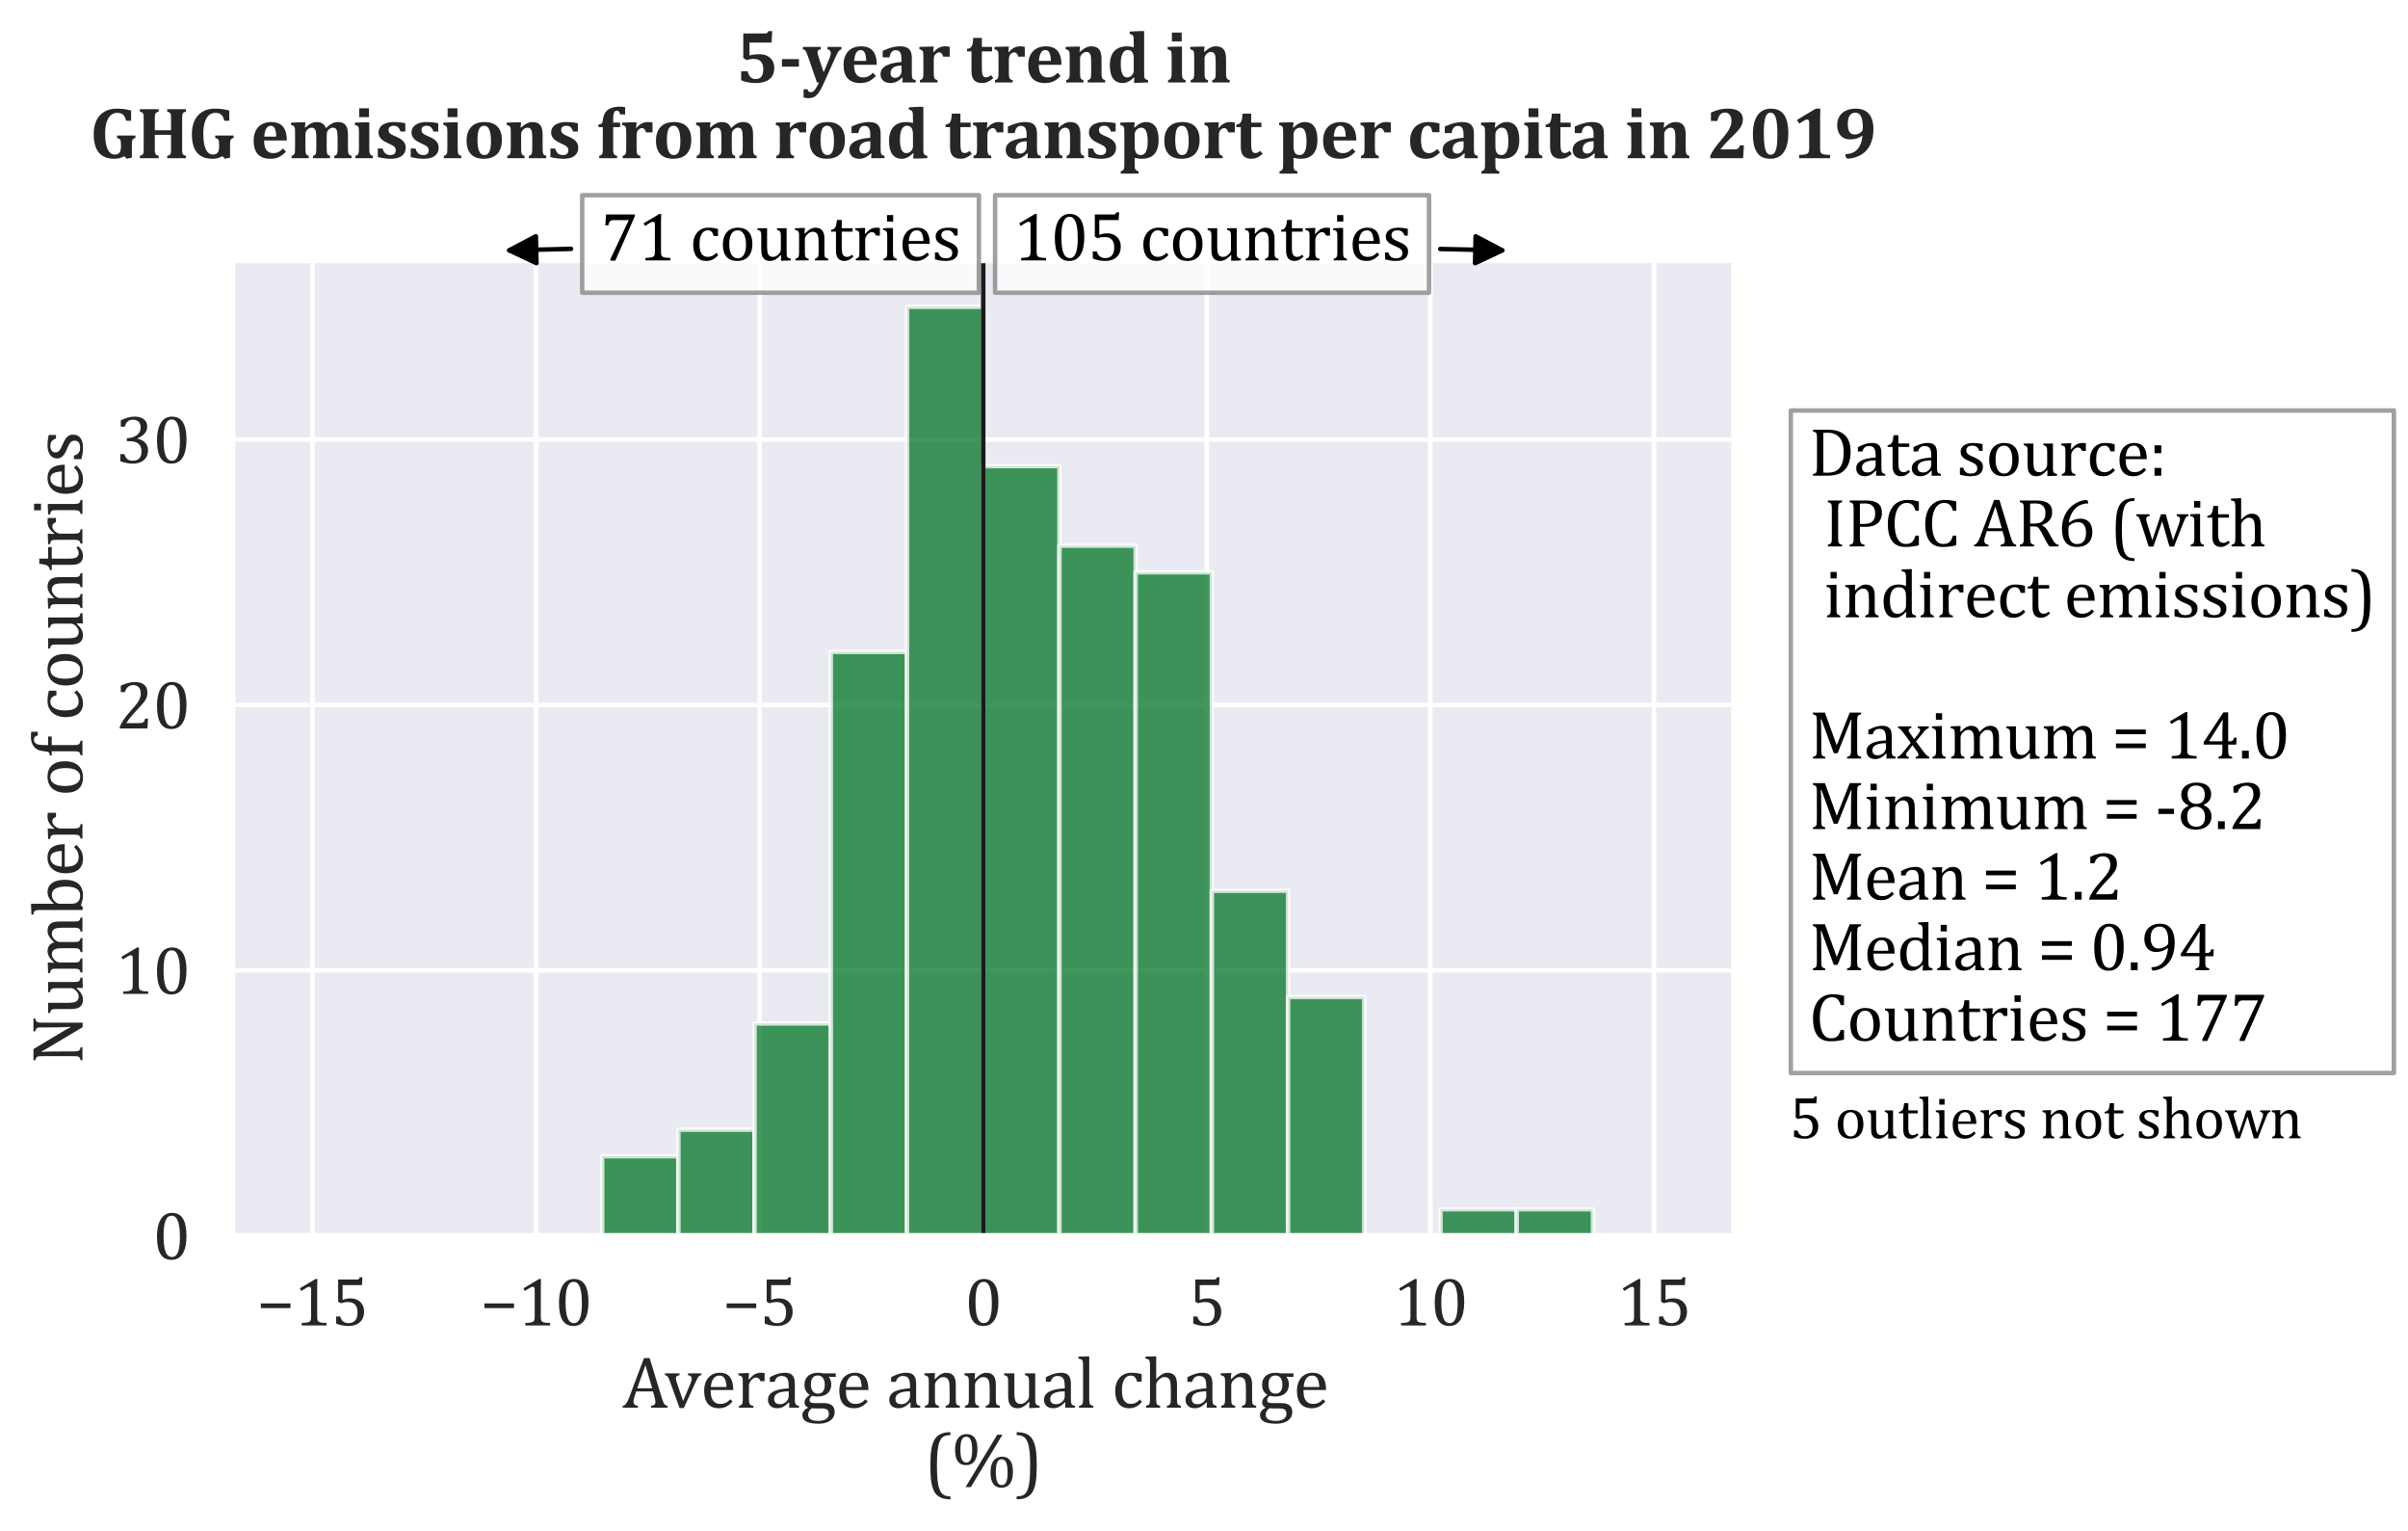 <?xml version="1.0" encoding="utf-8" standalone="no"?>
<!DOCTYPE svg PUBLIC "-//W3C//DTD SVG 1.1//EN"
  "http://www.w3.org/Graphics/SVG/1.1/DTD/svg11.dtd">
<svg xmlns:xlink="http://www.w3.org/1999/xlink" width="536.965pt" height="341.345pt" viewBox="0 0 536.965 341.345" xmlns="http://www.w3.org/2000/svg" version="1.1">
 <defs>
  <style type="text/css">*{stroke-linejoin: round; stroke-linecap: butt}</style>
 </defs>
 <g id="figure_1">
  <g id="patch_1">
   <path d="M 0 341.345 
L 536.965 341.345 
L 536.965 0 
L 0 0 
z
" style="fill: #ffffff"/>
  </g>
  <g id="axes_1">
   <g id="patch_2">
    <path d="M 51.852 275.491 
L 386.652 275.491 
L 386.652 58.051 
L 51.852 58.051 
z
" style="fill: #eaeaf2"/>
   </g>
   <g id="matplotlib.axis_1">
    <g id="xtick_1">
     <g id="line2d_1">
      <path d="M 69.672 275.491 
L 69.672 58.051 
" clip-path="url(#p41fc34ea1b)" style="fill: none; stroke: #ffffff; stroke-linecap: round"/>
     </g>
     <g id="text_1">
      <!-- −15 -->
      <g style="fill: #262626" transform="translate(57.213 295.473)scale(0.15 -0.15)">
       <defs>
        <path id="Cambria-2212" d="M 397 1613 
L 397 2047 
L 3147 2047 
L 3147 1613 
L 397 1613 
z
" transform="scale(0.016)"/>
        <path id="Cambria-31" d="M 2172 816 
Q 2172 634 2192 542 
Q 2213 450 2264 392 
Q 2316 334 2412 301 
Q 2509 269 2656 251 
Q 2803 234 3044 228 
L 3044 0 
L 734 0 
L 734 228 
Q 1081 244 1229 270 
Q 1378 297 1456 350 
Q 1534 403 1570 500 
Q 1606 597 1606 816 
L 1606 3350 
Q 1606 3475 1562 3533 
Q 1519 3591 1434 3591 
Q 1334 3591 1150 3487 
Q 966 3384 694 3203 
L 556 3444 
L 2019 4316 
L 2191 4316 
Q 2172 4016 2172 3484 
L 2172 816 
z
" transform="scale(0.016)"/>
        <path id="Cambria-35" d="M 469 172 
L 469 834 
L 847 834 
Q 941 516 1130 366 
Q 1319 216 1619 216 
Q 2034 216 2246 466 
Q 2459 716 2459 1213 
Q 2459 1544 2346 1761 
Q 2234 1978 2043 2075 
Q 1853 2172 1600 2172 
Q 1388 2172 1234 2145 
Q 1081 2119 906 2063 
L 656 2209 
L 656 4266 
L 2378 4266 
Q 2484 4266 2531 4283 
Q 2578 4300 2606 4336 
Q 2634 4372 2672 4472 
L 2916 4472 
L 2869 3747 
L 1072 3747 
L 1072 2375 
Q 1234 2444 1425 2478 
Q 1616 2513 1806 2513 
Q 2178 2513 2465 2361 
Q 2753 2209 2909 1929 
Q 3066 1650 3066 1281 
Q 3066 863 2891 563 
Q 2716 263 2384 106 
Q 2053 -50 1600 -50 
Q 1059 -50 469 172 
z
" transform="scale(0.016)"/>
       </defs>
       <use xlink:href="#Cambria-2212"/>
       <use xlink:href="#Cambria-31" x="55.371"/>
       <use xlink:href="#Cambria-35" x="110.742"/>
      </g>
     </g>
    </g>
    <g id="xtick_2">
     <g id="line2d_2">
      <path d="M 119.532 275.491 
L 119.532 58.051 
" clip-path="url(#p41fc34ea1b)" style="fill: none; stroke: #ffffff; stroke-linecap: round"/>
     </g>
     <g id="text_2">
      <!-- −10 -->
      <g style="fill: #262626" transform="translate(107.073 295.473)scale(0.15 -0.15)">
       <defs>
        <path id="Cambria-30" d="M 1738 -50 
Q 1063 -50 733 481 
Q 403 1013 403 2094 
Q 403 2669 504 3087 
Q 606 3506 789 3779 
Q 972 4053 1228 4184 
Q 1484 4316 1788 4316 
Q 2472 4316 2806 3787 
Q 3141 3259 3141 2191 
Q 3141 1084 2783 517 
Q 2425 -50 1738 -50 
z
M 1013 2188 
Q 1013 1169 1202 692 
Q 1391 216 1788 216 
Q 2166 216 2348 664 
Q 2531 1113 2531 2053 
Q 2531 2772 2437 3217 
Q 2344 3663 2176 3856 
Q 2009 4050 1772 4050 
Q 1556 4050 1411 3922 
Q 1266 3794 1177 3553 
Q 1088 3313 1050 2967 
Q 1013 2622 1013 2188 
z
" transform="scale(0.016)"/>
       </defs>
       <use xlink:href="#Cambria-2212"/>
       <use xlink:href="#Cambria-31" x="55.371"/>
       <use xlink:href="#Cambria-30" x="110.742"/>
      </g>
     </g>
    </g>
    <g id="xtick_3">
     <g id="line2d_3">
      <path d="M 169.392 275.491 
L 169.392 58.051 
" clip-path="url(#p41fc34ea1b)" style="fill: none; stroke: #ffffff; stroke-linecap: round"/>
     </g>
     <g id="text_3">
      <!-- −5 -->
      <g style="fill: #262626" transform="translate(161.086 295.473)scale(0.15 -0.15)">
       <use xlink:href="#Cambria-2212"/>
       <use xlink:href="#Cambria-35" x="55.371"/>
      </g>
     </g>
    </g>
    <g id="xtick_4">
     <g id="line2d_4">
      <path d="M 219.252 275.491 
L 219.252 58.051 
" clip-path="url(#p41fc34ea1b)" style="fill: none; stroke: #ffffff; stroke-linecap: round"/>
     </g>
     <g id="text_4">
      <!-- 0 -->
      <g style="fill: #262626" transform="translate(215.099 295.473)scale(0.15 -0.15)">
       <use xlink:href="#Cambria-30"/>
      </g>
     </g>
    </g>
    <g id="xtick_5">
     <g id="line2d_5">
      <path d="M 269.113 275.491 
L 269.113 58.051 
" clip-path="url(#p41fc34ea1b)" style="fill: none; stroke: #ffffff; stroke-linecap: round"/>
     </g>
     <g id="text_5">
      <!-- 5 -->
      <g style="fill: #262626" transform="translate(264.959 295.473)scale(0.15 -0.15)">
       <use xlink:href="#Cambria-35"/>
      </g>
     </g>
    </g>
    <g id="xtick_6">
     <g id="line2d_6">
      <path d="M 318.973 275.491 
L 318.973 58.051 
" clip-path="url(#p41fc34ea1b)" style="fill: none; stroke: #ffffff; stroke-linecap: round"/>
     </g>
     <g id="text_6">
      <!-- 10 -->
      <g style="fill: #262626" transform="translate(310.666 295.473)scale(0.15 -0.15)">
       <use xlink:href="#Cambria-31"/>
       <use xlink:href="#Cambria-30" x="55.371"/>
      </g>
     </g>
    </g>
    <g id="xtick_7">
     <g id="line2d_7">
      <path d="M 368.833 275.491 
L 368.833 58.051 
" clip-path="url(#p41fc34ea1b)" style="fill: none; stroke: #ffffff; stroke-linecap: round"/>
     </g>
     <g id="text_7">
      <!-- 15 -->
      <g style="fill: #262626" transform="translate(360.527 295.473)scale(0.15 -0.15)">
       <use xlink:href="#Cambria-31"/>
       <use xlink:href="#Cambria-35" x="55.371"/>
      </g>
     </g>
    </g>
    <g id="text_8">
     <!-- Average annual change  -->
     <g style="fill: #262626" transform="translate(138.798 313.803)scale(0.16 -0.16)">
      <defs>
       <path id="Cambria-41" d="M 2488 0 
L 2488 153 
Q 2644 184 2720 221 
Q 2797 259 2834 326 
Q 2872 394 2872 506 
Q 2872 613 2847 736 
Q 2822 859 2775 1013 
L 2659 1416 
L 1203 1416 
L 1097 1109 
Q 1016 878 991 759 
Q 966 641 966 544 
Q 966 356 1061 268 
Q 1156 181 1353 153 
L 1353 0 
L 19 0 
L 19 153 
Q 194 181 323 356 
Q 453 531 575 856 
L 1878 4316 
L 2372 4316 
L 3434 831 
Q 3509 588 3567 459 
Q 3625 331 3706 259 
Q 3788 188 3928 153 
L 3928 0 
L 2488 0 
z
M 1288 1688 
L 2594 1688 
L 2000 3703 
L 1288 1688 
z
" transform="scale(0.016)"/>
       <path id="Cambria-76" d="M 1334 2988 
L 1334 2834 
Q 1191 2800 1131 2769 
Q 1072 2738 1042 2688 
Q 1013 2638 1013 2553 
Q 1013 2469 1033 2376 
Q 1053 2284 1097 2163 
L 1641 581 
L 2278 2097 
Q 2341 2247 2366 2344 
Q 2391 2441 2391 2525 
Q 2391 2656 2320 2725 
Q 2250 2794 2063 2834 
L 2063 2988 
L 3231 2988 
L 3231 2834 
Q 3109 2809 3043 2757 
Q 2978 2706 2912 2595 
Q 2847 2484 2756 2284 
L 1703 -31 
L 1334 -31 
L 488 2303 
Q 400 2544 348 2633 
Q 297 2722 236 2765 
Q 175 2809 59 2834 
L 59 2988 
L 1334 2988 
z
" transform="scale(0.016)"/>
       <path id="Cambria-65" d="M 2800 531 
Q 2600 322 2433 203 
Q 2266 84 2066 17 
Q 1866 -50 1625 -50 
Q 981 -50 653 336 
Q 325 722 325 1475 
Q 325 1941 492 2297 
Q 659 2653 968 2847 
Q 1278 3041 1681 3041 
Q 1997 3041 2219 2941 
Q 2441 2841 2573 2667 
Q 2706 2494 2779 2230 
Q 2853 1966 2863 1541 
L 894 1541 
L 894 1484 
Q 894 1116 976 864 
Q 1059 613 1248 470 
Q 1438 328 1741 328 
Q 1997 328 2201 423 
Q 2406 519 2609 734 
L 2800 531 
z
M 2275 1800 
Q 2256 2138 2190 2352 
Q 2125 2566 1994 2680 
Q 1863 2794 1650 2794 
Q 1328 2794 1136 2536 
Q 944 2278 909 1800 
L 2275 1800 
z
" transform="scale(0.016)"/>
       <path id="Cambria-72" d="M 1147 2469 
L 1191 2459 
Q 1363 2669 1509 2789 
Q 1656 2909 1826 2975 
Q 1997 3041 2213 3041 
Q 2394 3041 2541 3022 
L 2541 2303 
L 2188 2303 
Q 2113 2472 2028 2548 
Q 1944 2625 1797 2625 
Q 1684 2625 1573 2559 
Q 1463 2494 1359 2369 
Q 1256 2244 1217 2134 
Q 1178 2025 1178 1875 
L 1178 781 
Q 1178 497 1212 389 
Q 1247 281 1326 231 
Q 1406 181 1566 153 
L 1566 0 
L 306 0 
L 306 153 
Q 425 191 476 219 
Q 528 247 565 297 
Q 603 347 622 450 
Q 641 553 641 772 
L 641 2134 
Q 641 2334 634 2456 
Q 628 2578 590 2651 
Q 553 2725 476 2761 
Q 400 2797 259 2822 
L 259 2984 
L 991 3016 
L 1181 3016 
L 1147 2469 
z
" transform="scale(0.016)"/>
       <path id="Cambria-61" d="M 2109 447 
L 2063 459 
Q 1791 181 1552 65 
Q 1313 -50 1044 -50 
Q 806 -50 625 42 
Q 444 134 347 301 
Q 250 469 250 688 
Q 250 1144 701 1392 
Q 1153 1641 2056 1681 
L 2056 1884 
Q 2056 2209 1993 2396 
Q 1931 2584 1797 2671 
Q 1663 2759 1438 2759 
Q 1194 2759 1045 2631 
Q 897 2503 822 2247 
L 413 2247 
L 413 2653 
Q 713 2809 913 2882 
Q 1113 2956 1313 2998 
Q 1513 3041 1719 3041 
Q 2028 3041 2215 2942 
Q 2403 2844 2497 2641 
Q 2591 2438 2591 2028 
L 2591 941 
Q 2591 709 2594 614 
Q 2597 519 2612 437 
Q 2628 356 2659 307 
Q 2691 259 2752 225 
Q 2813 191 2950 153 
L 2950 0 
L 2094 0 
L 2109 447 
z
M 2056 1425 
Q 1422 1419 1106 1256 
Q 791 1094 791 766 
Q 791 588 862 484 
Q 934 381 1043 342 
Q 1153 303 1303 303 
Q 1516 303 1689 406 
Q 1863 509 1959 668 
Q 2056 828 2056 984 
L 2056 1425 
z
" transform="scale(0.016)"/>
       <path id="Cambria-67" d="M 3106 2672 
L 2528 2694 
L 2500 2659 
Q 2597 2563 2653 2395 
Q 2709 2228 2709 2034 
Q 2709 1525 2395 1248 
Q 2081 972 1503 972 
Q 1244 972 1056 1038 
Q 819 856 819 681 
Q 819 566 864 506 
Q 909 447 1014 422 
Q 1119 397 1331 397 
L 2081 397 
Q 2413 397 2622 294 
Q 2831 191 2920 17 
Q 3009 -156 3009 -388 
Q 3009 -681 2840 -911 
Q 2672 -1141 2353 -1269 
Q 2034 -1397 1609 -1397 
Q 1294 -1397 1033 -1359 
Q 772 -1322 586 -1233 
Q 400 -1144 298 -998 
Q 197 -853 197 -634 
Q 197 -438 328 -277 
Q 459 -116 700 6 
Q 553 66 468 181 
Q 384 297 384 453 
Q 384 631 484 779 
Q 584 928 838 1119 
Q 613 1250 495 1475 
Q 378 1700 378 1988 
Q 378 2256 467 2454 
Q 556 2653 714 2783 
Q 872 2913 1087 2977 
Q 1303 3041 1553 3041 
Q 1778 3041 2000 2988 
L 3106 2988 
L 3106 2672 
z
M 938 2038 
Q 938 1647 1097 1434 
Q 1256 1222 1556 1222 
Q 1716 1222 1828 1283 
Q 1941 1344 2011 1450 
Q 2081 1556 2114 1695 
Q 2147 1834 2147 1988 
Q 2147 2263 2069 2447 
Q 1991 2631 1856 2717 
Q 1722 2803 1547 2803 
Q 1250 2803 1094 2606 
Q 938 2409 938 2038 
z
M 1016 -50 
Q 856 -169 776 -301 
Q 697 -434 697 -603 
Q 697 -884 920 -1017 
Q 1144 -1150 1603 -1150 
Q 1884 -1150 2086 -1075 
Q 2288 -1000 2394 -859 
Q 2500 -719 2500 -531 
Q 2500 -444 2478 -361 
Q 2456 -278 2395 -212 
Q 2334 -147 2221 -108 
Q 2109 -69 1928 -69 
L 1463 -69 
Q 1209 -69 1016 -50 
z
" transform="scale(0.016)"/>
       <path id="Cambria-20" transform="scale(0.016)"/>
       <path id="Cambria-6e" d="M 3347 0 
L 2116 0 
L 2116 153 
Q 2238 191 2291 219 
Q 2344 247 2380 297 
Q 2416 347 2436 451 
Q 2456 556 2456 769 
L 2456 1588 
Q 2456 1806 2443 1984 
Q 2431 2163 2401 2277 
Q 2372 2391 2330 2455 
Q 2288 2519 2230 2564 
Q 2172 2609 2097 2636 
Q 2022 2663 1900 2663 
Q 1778 2663 1668 2614 
Q 1559 2566 1428 2447 
Q 1297 2328 1237 2212 
Q 1178 2097 1178 1947 
L 1178 781 
Q 1178 513 1203 408 
Q 1228 303 1298 248 
Q 1369 194 1528 153 
L 1528 0 
L 303 0 
L 303 153 
Q 425 191 476 219 
Q 528 247 564 297 
Q 600 347 620 450 
Q 641 553 641 772 
L 641 2134 
Q 641 2334 634 2456 
Q 628 2578 590 2651 
Q 553 2725 476 2761 
Q 400 2797 259 2822 
L 259 2988 
L 991 3016 
L 1181 3016 
L 1147 2506 
L 1191 2494 
Q 1422 2728 1564 2828 
Q 1706 2928 1851 2983 
Q 1997 3038 2159 3038 
Q 2328 3038 2461 2998 
Q 2594 2959 2695 2878 
Q 2797 2797 2862 2676 
Q 2928 2556 2961 2387 
Q 2994 2219 2994 1959 
L 2994 781 
Q 2994 566 3006 469 
Q 3019 372 3050 319 
Q 3081 266 3140 230 
Q 3200 194 3347 153 
L 3347 0 
z
" transform="scale(0.016)"/>
       <path id="Cambria-75" d="M 228 2988 
L 1119 2988 
L 1119 1397 
Q 1119 1031 1147 840 
Q 1175 650 1231 553 
Q 1288 456 1391 390 
Q 1494 325 1675 325 
Q 1794 325 1903 372 
Q 2013 419 2147 536 
Q 2281 653 2339 768 
Q 2397 884 2397 1038 
L 2397 2209 
Q 2397 2388 2387 2478 
Q 2378 2569 2356 2623 
Q 2334 2678 2304 2712 
Q 2275 2747 2220 2775 
Q 2166 2803 2044 2834 
L 2044 2988 
L 2934 2988 
L 2934 853 
Q 2934 613 2943 506 
Q 2953 400 2984 337 
Q 3016 275 3081 236 
Q 3147 197 3316 163 
L 3316 0 
L 2600 -31 
L 2409 -31 
L 2428 481 
L 2381 494 
Q 2122 213 1886 81 
Q 1650 -50 1413 -50 
Q 1128 -50 943 62 
Q 759 175 668 398 
Q 578 622 578 1028 
L 578 2209 
Q 578 2472 558 2570 
Q 538 2669 480 2726 
Q 422 2784 228 2834 
L 228 2988 
z
" transform="scale(0.016)"/>
       <path id="Cambria-6c" d="M 1138 781 
Q 1138 513 1163 408 
Q 1188 303 1258 248 
Q 1328 194 1488 153 
L 1488 0 
L 247 0 
L 247 153 
Q 403 194 464 237 
Q 525 281 551 342 
Q 578 403 589 508 
Q 600 613 600 781 
L 600 3397 
Q 600 3697 595 3815 
Q 591 3934 570 4017 
Q 550 4100 514 4147 
Q 478 4194 417 4222 
Q 356 4250 197 4278 
L 197 4441 
L 950 4472 
L 1138 4472 
L 1138 781 
z
" transform="scale(0.016)"/>
       <path id="Cambria-63" d="M 2631 2916 
L 2631 2263 
L 2234 2263 
Q 2181 2466 2103 2583 
Q 2025 2700 1922 2747 
Q 1819 2794 1666 2794 
Q 1447 2794 1278 2653 
Q 1109 2513 1011 2225 
Q 913 1938 913 1522 
Q 913 1256 950 1036 
Q 988 816 1078 659 
Q 1169 503 1319 415 
Q 1469 328 1691 328 
Q 1906 328 2092 412 
Q 2278 497 2478 709 
L 2656 503 
Q 2497 328 2375 233 
Q 2253 138 2114 73 
Q 1975 9 1839 -20 
Q 1703 -50 1544 -50 
Q 953 -50 640 342 
Q 328 734 328 1475 
Q 328 1938 503 2295 
Q 678 2653 993 2847 
Q 1309 3041 1722 3041 
Q 1978 3041 2195 3011 
Q 2413 2981 2631 2916 
z
" transform="scale(0.016)"/>
       <path id="Cambria-68" d="M 1141 2497 
L 1153 2494 
Q 1397 2741 1539 2839 
Q 1681 2938 1820 2988 
Q 1959 3038 2119 3038 
Q 2291 3038 2425 2997 
Q 2559 2956 2661 2873 
Q 2763 2791 2827 2670 
Q 2891 2550 2922 2383 
Q 2953 2216 2953 1959 
L 2953 781 
Q 2953 509 2976 411 
Q 3000 313 3061 258 
Q 3122 203 3306 153 
L 3306 0 
L 2075 0 
L 2075 153 
Q 2197 191 2250 219 
Q 2303 247 2339 297 
Q 2375 347 2395 451 
Q 2416 556 2416 769 
L 2416 1588 
Q 2416 2003 2373 2223 
Q 2331 2444 2207 2553 
Q 2084 2663 1863 2663 
Q 1738 2663 1638 2619 
Q 1538 2575 1406 2462 
Q 1275 2350 1208 2231 
Q 1141 2113 1141 1978 
L 1141 781 
Q 1141 569 1152 478 
Q 1163 388 1194 327 
Q 1225 266 1289 227 
Q 1353 188 1488 153 
L 1488 0 
L 250 0 
L 250 153 
Q 388 191 447 225 
Q 506 259 539 312 
Q 572 366 587 466 
Q 603 566 603 781 
L 603 3397 
Q 603 3697 598 3815 
Q 594 3934 573 4017 
Q 553 4100 517 4147 
Q 481 4194 420 4222 
Q 359 4250 200 4278 
L 200 4441 
L 953 4472 
L 1141 4472 
L 1141 2497 
z
" transform="scale(0.016)"/>
      </defs>
      <use xlink:href="#Cambria-41"/>
      <use xlink:href="#Cambria-76" x="58.305"/>
      <use xlink:href="#Cambria-65" x="108.695"/>
      <use xlink:href="#Cambria-72" x="157.475"/>
      <use xlink:href="#Cambria-61" x="198.832"/>
      <use xlink:href="#Cambria-67" x="247.66"/>
      <use xlink:href="#Cambria-65" x="297.074"/>
      <use xlink:href="#Cambria-20" x="345.854"/>
      <use xlink:href="#Cambria-61" x="367.875"/>
      <use xlink:href="#Cambria-6e" x="416.703"/>
      <use xlink:href="#Cambria-6e" x="472.514"/>
      <use xlink:href="#Cambria-75" x="528.324"/>
      <use xlink:href="#Cambria-61" x="583.549"/>
      <use xlink:href="#Cambria-6c" x="632.377"/>
      <use xlink:href="#Cambria-20" x="659.525"/>
      <use xlink:href="#Cambria-63" x="681.547"/>
      <use xlink:href="#Cambria-68" x="725.639"/>
      <use xlink:href="#Cambria-61" x="780.814"/>
      <use xlink:href="#Cambria-6e" x="829.643"/>
      <use xlink:href="#Cambria-67" x="885.453"/>
      <use xlink:href="#Cambria-65" x="934.867"/>
      <use xlink:href="#Cambria-20" x="983.646"/>
     </g>
     <!-- (%) -->
     <g style="fill: #262626" transform="translate(206.025 330.747)scale(0.16 -0.16)">
      <defs>
       <path id="Cambria-28" d="M 2309 -1359 
Q 1778 -1359 1442 -1200 
Q 1106 -1041 918 -714 
Q 731 -388 647 134 
Q 563 656 563 1550 
Q 563 2438 645 2964 
Q 728 3491 915 3822 
Q 1103 4153 1440 4318 
Q 1778 4484 2309 4484 
L 2309 4228 
Q 2091 4228 1922 4191 
Q 1731 4147 1597 4022 
Q 1447 3884 1353 3638 
Q 1244 3350 1191 2875 
Q 1134 2372 1134 1575 
Q 1134 872 1181 379 
Q 1228 -113 1338 -425 
Q 1425 -688 1556 -834 
Q 1672 -963 1831 -1028 
Q 2016 -1103 2309 -1103 
L 2309 -1359 
z
" transform="scale(0.016)"/>
       <path id="Cambria-25" d="M 1278 1616 
Q 800 1616 564 1947 
Q 328 2278 328 2944 
Q 328 3406 454 3714 
Q 581 4022 801 4169 
Q 1022 4316 1313 4316 
Q 1584 4316 1768 4219 
Q 1953 4122 2067 3948 
Q 2181 3775 2229 3533 
Q 2278 3291 2278 3000 
Q 2278 2316 2020 1966 
Q 1763 1616 1278 1616 
z
M 791 2997 
Q 791 2391 916 2116 
Q 1041 1841 1313 1841 
Q 1569 1841 1692 2097 
Q 1816 2353 1816 2916 
Q 1816 3516 1692 3803 
Q 1569 4091 1309 4091 
Q 1113 4091 998 3959 
Q 884 3828 837 3589 
Q 791 3350 791 2997 
z
M 4456 4266 
L 1700 -300 
L 1241 -300 
L 4003 4266 
L 4456 4266 
z
M 4366 -350 
Q 3888 -350 3652 -18 
Q 3416 313 3416 978 
Q 3416 1441 3542 1748 
Q 3669 2056 3889 2203 
Q 4109 2350 4400 2350 
Q 4672 2350 4856 2253 
Q 5041 2156 5155 1982 
Q 5269 1809 5317 1567 
Q 5366 1325 5366 1034 
Q 5366 350 5108 0 
Q 4850 -350 4366 -350 
z
M 3878 1031 
Q 3878 425 4003 150 
Q 4128 -125 4400 -125 
Q 4656 -125 4779 131 
Q 4903 388 4903 950 
Q 4903 1550 4779 1837 
Q 4656 2125 4397 2125 
Q 4200 2125 4086 1994 
Q 3972 1863 3925 1623 
Q 3878 1384 3878 1031 
z
" transform="scale(0.016)"/>
       <path id="Cambria-29" d="M 134 4484 
Q 666 4484 1002 4325 
Q 1338 4166 1525 3839 
Q 1713 3513 1797 2991 
Q 1881 2469 1881 1575 
Q 1881 688 1798 161 
Q 1716 -366 1528 -697 
Q 1341 -1028 1003 -1193 
Q 666 -1359 134 -1359 
L 134 -1103 
Q 353 -1103 522 -1066 
Q 713 -1022 847 -897 
Q 997 -759 1091 -513 
Q 1200 -225 1253 250 
Q 1309 753 1309 1550 
Q 1309 2253 1262 2745 
Q 1216 3238 1106 3550 
Q 1019 3813 888 3959 
Q 772 4088 613 4153 
Q 428 4228 134 4228 
L 134 4484 
z
" transform="scale(0.016)"/>
      </defs>
      <use xlink:href="#Cambria-28"/>
      <use xlink:href="#Cambria-25" x="38.184"/>
      <use xlink:href="#Cambria-29" x="127.148"/>
     </g>
    </g>
   </g>
   <g id="matplotlib.axis_2">
    <g id="ytick_1">
     <g id="line2d_8">
      <path d="M 51.852 275.491 
L 386.652 275.491 
" clip-path="url(#p41fc34ea1b)" style="fill: none; stroke: #ffffff; stroke-linecap: round"/>
     </g>
     <g id="text_9">
      <!-- 0 -->
      <g style="fill: #262626" transform="translate(34.046 280.732)scale(0.15 -0.15)">
       <use xlink:href="#Cambria-30"/>
      </g>
     </g>
    </g>
    <g id="ytick_2">
     <g id="line2d_9">
      <path d="M 51.852 216.324 
L 386.652 216.324 
" clip-path="url(#p41fc34ea1b)" style="fill: none; stroke: #ffffff; stroke-linecap: round"/>
     </g>
     <g id="text_10">
      <!-- 10 -->
      <g style="fill: #262626" transform="translate(25.74 221.565)scale(0.15 -0.15)">
       <use xlink:href="#Cambria-31"/>
       <use xlink:href="#Cambria-30" x="55.371"/>
      </g>
     </g>
    </g>
    <g id="ytick_3">
     <g id="line2d_10">
      <path d="M 51.852 157.157 
L 386.652 157.157 
" clip-path="url(#p41fc34ea1b)" style="fill: none; stroke: #ffffff; stroke-linecap: round"/>
     </g>
     <g id="text_11">
      <!-- 20 -->
      <g style="fill: #262626" transform="translate(25.74 162.397)scale(0.15 -0.15)">
       <defs>
        <path id="Cambria-32" d="M 2194 500 
Q 2347 500 2440 519 
Q 2534 538 2590 581 
Q 2647 625 2680 695 
Q 2713 766 2763 913 
L 3028 913 
L 2975 0 
L 403 0 
L 403 150 
Q 538 478 766 822 
Q 994 1166 1413 1631 
Q 1775 2031 1934 2238 
Q 2109 2463 2195 2627 
Q 2281 2791 2318 2936 
Q 2356 3081 2356 3228 
Q 2356 3463 2281 3642 
Q 2206 3822 2051 3925 
Q 1897 4028 1663 4028 
Q 1078 4028 875 3378 
L 497 3378 
L 497 3978 
Q 875 4156 1204 4236 
Q 1534 4316 1797 4316 
Q 2378 4316 2675 4061 
Q 2972 3806 2972 3322 
Q 2972 3156 2939 3017 
Q 2906 2878 2836 2742 
Q 2766 2606 2647 2450 
Q 2528 2294 2384 2133 
Q 2241 1972 1888 1597 
Q 1294 969 1016 500 
L 2194 500 
z
" transform="scale(0.016)"/>
       </defs>
       <use xlink:href="#Cambria-32"/>
       <use xlink:href="#Cambria-30" x="55.371"/>
      </g>
     </g>
    </g>
    <g id="ytick_4">
     <g id="line2d_11">
      <path d="M 51.852 97.989 
L 386.652 97.989 
" clip-path="url(#p41fc34ea1b)" style="fill: none; stroke: #ffffff; stroke-linecap: round"/>
     </g>
     <g id="text_12">
      <!-- 30 -->
      <g style="fill: #262626" transform="translate(25.74 103.23)scale(0.15 -0.15)">
       <defs>
        <path id="Cambria-33" d="M 497 3381 
L 497 3975 
Q 859 4147 1175 4231 
Q 1491 4316 1784 4316 
Q 2138 4316 2403 4206 
Q 2669 4097 2809 3892 
Q 2950 3688 2950 3403 
Q 2950 3138 2844 2936 
Q 2738 2734 2545 2584 
Q 2353 2434 2047 2291 
L 2047 2263 
Q 2238 2228 2414 2145 
Q 2591 2063 2728 1931 
Q 2866 1800 2948 1617 
Q 3031 1434 3031 1200 
Q 3031 838 2873 556 
Q 2716 275 2391 112 
Q 2066 -50 1600 -50 
Q 1331 -50 1020 11 
Q 709 72 450 172 
L 450 834 
L 825 834 
Q 934 509 1114 362 
Q 1294 216 1603 216 
Q 2009 216 2217 437 
Q 2425 659 2425 1094 
Q 2425 1550 2150 1790 
Q 1875 2031 1344 2031 
L 1063 2031 
L 1063 2306 
Q 1484 2331 1773 2468 
Q 2063 2606 2203 2822 
Q 2344 3038 2344 3306 
Q 2344 3653 2159 3840 
Q 1975 4028 1622 4028 
Q 1328 4028 1143 3868 
Q 959 3709 872 3381 
L 497 3381 
z
" transform="scale(0.016)"/>
       </defs>
       <use xlink:href="#Cambria-33"/>
       <use xlink:href="#Cambria-30" x="55.371"/>
      </g>
     </g>
    </g>
    <g id="text_13">
     <!-- Number of countries -->
     <g style="fill: #262626" transform="translate(18.38 237.306)rotate(-90)scale(0.16 -0.16)">
      <defs>
       <path id="Cambria-4e" d="M 2888 1691 
Q 3000 1503 3076 1362 
Q 3153 1222 3234 1047 
L 3275 1047 
Q 3259 1238 3246 1805 
Q 3234 2372 3234 2828 
L 3234 3484 
Q 3234 3700 3221 3800 
Q 3209 3900 3176 3953 
Q 3144 4006 3086 4039 
Q 3028 4072 2884 4113 
L 2884 4266 
L 4009 4266 
L 4009 4113 
Q 3869 4075 3811 4044 
Q 3753 4013 3717 3963 
Q 3681 3913 3662 3813 
Q 3644 3713 3644 3484 
L 3644 -19 
L 3253 -19 
L 1513 2900 
Q 1350 3172 1281 3297 
Q 1213 3422 1153 3544 
L 1100 3544 
Q 1122 3303 1131 2673 
Q 1141 2044 1141 1419 
L 1141 781 
Q 1141 572 1155 475 
Q 1169 378 1201 322 
Q 1234 266 1298 228 
Q 1363 191 1506 153 
L 1506 0 
L 366 0 
L 366 153 
Q 559 203 625 264 
Q 691 325 711 437 
Q 731 550 731 781 
L 731 3484 
Q 731 3700 715 3798 
Q 700 3897 664 3951 
Q 628 4006 568 4039 
Q 509 4072 366 4113 
L 366 4266 
L 1344 4266 
L 2888 1691 
z
" transform="scale(0.016)"/>
       <path id="Cambria-6d" d="M 1147 2506 
L 1191 2494 
Q 1378 2681 1498 2776 
Q 1619 2872 1731 2930 
Q 1844 2988 1942 3013 
Q 2041 3038 2144 3038 
Q 2456 3038 2653 2894 
Q 2850 2750 2925 2453 
Q 3159 2691 3304 2803 
Q 3450 2916 3601 2977 
Q 3753 3038 3928 3038 
Q 4138 3038 4289 2977 
Q 4441 2916 4545 2789 
Q 4650 2663 4698 2472 
Q 4747 2281 4747 1959 
L 4747 781 
Q 4747 544 4762 453 
Q 4778 363 4808 313 
Q 4838 263 4897 227 
Q 4956 191 5097 153 
L 5097 0 
L 3869 0 
L 3869 153 
Q 3991 191 4044 219 
Q 4097 247 4133 297 
Q 4169 347 4189 451 
Q 4209 556 4209 769 
L 4209 1588 
Q 4209 1853 4195 2026 
Q 4181 2200 4151 2303 
Q 4122 2406 4080 2465 
Q 4038 2525 3984 2569 
Q 3931 2613 3859 2638 
Q 3788 2663 3669 2663 
Q 3544 2663 3436 2613 
Q 3328 2563 3201 2444 
Q 3075 2325 3019 2204 
Q 2963 2084 2963 1922 
L 2963 781 
Q 2963 544 2978 453 
Q 2994 363 3023 313 
Q 3053 263 3112 227 
Q 3172 191 3313 153 
L 3313 0 
L 2084 0 
L 2084 153 
Q 2206 191 2259 219 
Q 2313 247 2348 297 
Q 2384 347 2404 451 
Q 2425 556 2425 769 
L 2425 1588 
Q 2425 1866 2409 2041 
Q 2394 2216 2361 2322 
Q 2328 2428 2276 2493 
Q 2225 2559 2172 2593 
Q 2119 2628 2047 2645 
Q 1975 2663 1884 2663 
Q 1756 2663 1643 2605 
Q 1531 2547 1414 2437 
Q 1297 2328 1237 2209 
Q 1178 2091 1178 1953 
L 1178 781 
Q 1178 603 1187 509 
Q 1197 416 1217 362 
Q 1238 309 1269 276 
Q 1300 244 1358 214 
Q 1416 184 1531 153 
L 1531 0 
L 306 0 
L 306 153 
Q 425 191 476 219 
Q 528 247 565 297 
Q 603 347 622 450 
Q 641 553 641 772 
L 641 2134 
Q 641 2334 634 2456 
Q 628 2578 590 2651 
Q 553 2725 476 2761 
Q 400 2797 259 2822 
L 259 2988 
L 991 3016 
L 1181 3016 
L 1147 2506 
z
" transform="scale(0.016)"/>
       <path id="Cambria-62" d="M 1091 2497 
L 1103 2494 
Q 1322 2722 1467 2825 
Q 1613 2928 1767 2983 
Q 1922 3038 2106 3038 
Q 2441 3038 2680 2867 
Q 2919 2697 3048 2356 
Q 3178 2016 3178 1522 
Q 3178 1013 3023 661 
Q 2869 309 2567 129 
Q 2266 -50 1853 -50 
Q 1622 -50 1417 -8 
Q 1213 34 988 141 
L 769 -50 
L 553 0 
L 553 3397 
Q 553 3697 548 3815 
Q 544 3934 523 4017 
Q 503 4100 467 4147 
Q 431 4194 370 4222 
Q 309 4250 150 4278 
L 150 4441 
L 906 4472 
L 1091 4472 
L 1091 2497 
z
M 1091 1125 
Q 1091 884 1112 742 
Q 1134 600 1186 506 
Q 1238 413 1336 334 
Q 1434 256 1556 226 
Q 1678 197 1828 197 
Q 2203 197 2397 503 
Q 2591 809 2591 1422 
Q 2591 2041 2414 2352 
Q 2238 2663 1881 2663 
Q 1703 2663 1578 2608 
Q 1453 2553 1329 2437 
Q 1206 2322 1148 2209 
Q 1091 2097 1091 1953 
L 1091 1125 
z
" transform="scale(0.016)"/>
       <path id="Cambria-6f" d="M 1663 -50 
Q 1013 -50 670 333 
Q 328 716 328 1466 
Q 328 1981 508 2337 
Q 688 2694 1000 2867 
Q 1313 3041 1713 3041 
Q 2381 3041 2725 2652 
Q 3069 2263 3069 1534 
Q 3069 1016 2897 659 
Q 2725 303 2409 126 
Q 2094 -50 1663 -50 
z
M 919 1531 
Q 919 888 1123 542 
Q 1328 197 1709 197 
Q 1919 197 2066 298 
Q 2213 400 2305 572 
Q 2397 744 2437 970 
Q 2478 1197 2478 1444 
Q 2478 1903 2376 2206 
Q 2275 2509 2100 2651 
Q 1925 2794 1700 2794 
Q 1322 2794 1120 2466 
Q 919 2138 919 1531 
z
" transform="scale(0.016)"/>
       <path id="Cambria-66" d="M 1909 2672 
L 1163 2672 
L 1163 781 
Q 1163 572 1183 465 
Q 1203 359 1242 304 
Q 1281 250 1345 217 
Q 1409 184 1550 153 
L 1550 0 
L 272 0 
L 272 153 
Q 409 191 468 225 
Q 528 259 561 312 
Q 594 366 609 466 
Q 625 566 625 781 
L 625 2672 
L 247 2672 
L 247 2831 
Q 366 2850 405 2861 
Q 444 2872 480 2894 
Q 516 2916 542 2956 
Q 569 2997 589 3076 
Q 609 3156 622 3300 
Q 650 3641 745 3853 
Q 841 4066 1023 4216 
Q 1206 4366 1414 4427 
Q 1622 4488 1903 4488 
Q 2150 4488 2322 4453 
L 2322 3888 
L 2013 3888 
Q 1953 4072 1873 4148 
Q 1794 4225 1650 4225 
Q 1547 4225 1476 4197 
Q 1406 4169 1347 4109 
Q 1288 4050 1245 3950 
Q 1203 3850 1183 3701 
Q 1163 3553 1163 3316 
L 1163 2988 
L 1909 2988 
L 1909 2672 
z
" transform="scale(0.016)"/>
       <path id="Cambria-74" d="M 116 2831 
Q 272 2856 369 2918 
Q 466 2981 520 3079 
Q 575 3178 606 3326 
Q 638 3475 672 3759 
L 1116 3759 
L 1116 2988 
L 2125 2988 
L 2125 2672 
L 1116 2672 
L 1116 1281 
Q 1116 978 1141 798 
Q 1166 619 1234 517 
Q 1303 416 1390 372 
Q 1478 328 1616 328 
Q 1741 328 1850 379 
Q 1959 431 2066 528 
L 2206 359 
Q 1984 144 1786 47 
Q 1588 -50 1375 -50 
Q 972 -50 775 189 
Q 578 428 578 938 
L 578 2672 
L 116 2672 
L 116 2831 
z
" transform="scale(0.016)"/>
       <path id="Cambria-69" d="M 1197 4213 
L 1197 3606 
L 622 3606 
L 622 4213 
L 1197 4213 
z
M 303 153 
Q 425 191 476 219 
Q 528 247 564 297 
Q 600 347 620 450 
Q 641 553 641 772 
L 641 2134 
Q 641 2334 634 2456 
Q 628 2578 590 2651 
Q 553 2725 476 2761 
Q 400 2797 259 2822 
L 259 2988 
L 988 3016 
L 1178 3016 
L 1178 781 
Q 1178 513 1203 408 
Q 1228 303 1298 248 
Q 1369 194 1528 153 
L 1528 0 
L 303 0 
L 303 153 
z
" transform="scale(0.016)"/>
       <path id="Cambria-73" d="M 2397 2303 
L 2097 2303 
Q 2028 2491 1934 2598 
Q 1841 2706 1722 2750 
Q 1603 2794 1431 2794 
Q 1181 2794 1032 2676 
Q 884 2559 884 2356 
Q 884 2213 943 2119 
Q 1003 2025 1128 1944 
Q 1253 1863 1569 1728 
Q 1888 1591 2061 1475 
Q 2234 1359 2332 1206 
Q 2431 1053 2431 841 
Q 2431 594 2347 425 
Q 2263 256 2109 150 
Q 1956 44 1745 -3 
Q 1534 -50 1284 -50 
Q 1022 -50 775 -11 
Q 528 28 294 91 
L 294 744 
L 600 744 
Q 684 456 850 326 
Q 1016 197 1306 197 
Q 1419 197 1526 220 
Q 1634 244 1718 298 
Q 1803 353 1853 447 
Q 1903 541 1903 681 
Q 1903 841 1840 941 
Q 1778 1041 1647 1123 
Q 1516 1206 1184 1347 
Q 900 1466 728 1578 
Q 556 1691 457 1844 
Q 359 1997 359 2206 
Q 359 2463 498 2652 
Q 638 2841 900 2941 
Q 1163 3041 1516 3041 
Q 1722 3041 1914 3020 
Q 2106 3000 2397 2941 
L 2397 2303 
z
" transform="scale(0.016)"/>
      </defs>
      <use xlink:href="#Cambria-4e"/>
      <use xlink:href="#Cambria-75" x="68.066"/>
      <use xlink:href="#Cambria-6d" x="123.291"/>
      <use xlink:href="#Cambria-62" x="206.494"/>
      <use xlink:href="#Cambria-65" x="261.23"/>
      <use xlink:href="#Cambria-72" x="310.01"/>
      <use xlink:href="#Cambria-20" x="351.367"/>
      <use xlink:href="#Cambria-6f" x="373.389"/>
      <use xlink:href="#Cambria-66" x="426.465"/>
      <use xlink:href="#Cambria-20" x="456.738"/>
      <use xlink:href="#Cambria-63" x="478.76"/>
      <use xlink:href="#Cambria-6f" x="522.852"/>
      <use xlink:href="#Cambria-75" x="575.928"/>
      <use xlink:href="#Cambria-6e" x="631.152"/>
      <use xlink:href="#Cambria-74" x="686.963"/>
      <use xlink:href="#Cambria-72" x="720.801"/>
      <use xlink:href="#Cambria-69" x="762.158"/>
      <use xlink:href="#Cambria-65" x="789.941"/>
      <use xlink:href="#Cambria-73" x="838.721"/>
     </g>
    </g>
   </g>
   <g id="patch_3">
    <path d="M 66.298 275.491 
L 83.293 275.491 
L 83.293 275.491 
L 66.298 275.491 
z
" clip-path="url(#p41fc34ea1b)" style="fill: #007626; opacity: 0.75; stroke: #ffffff; stroke-linejoin: miter"/>
   </g>
   <g id="patch_4">
    <path d="M 83.293 275.491 
L 100.288 275.491 
L 100.288 275.491 
L 83.293 275.491 
z
" clip-path="url(#p41fc34ea1b)" style="fill: #007626; opacity: 0.75; stroke: #ffffff; stroke-linejoin: miter"/>
   </g>
   <g id="patch_5">
    <path d="M 100.288 275.491 
L 117.283 275.491 
L 117.283 275.491 
L 100.288 275.491 
z
" clip-path="url(#p41fc34ea1b)" style="fill: #007626; opacity: 0.75; stroke: #ffffff; stroke-linejoin: miter"/>
   </g>
   <g id="patch_6">
    <path d="M 117.283 275.491 
L 134.278 275.491 
L 134.278 275.491 
L 117.283 275.491 
z
" clip-path="url(#p41fc34ea1b)" style="fill: #007626; opacity: 0.75; stroke: #ffffff; stroke-linejoin: miter"/>
   </g>
   <g id="patch_7">
    <path d="M 134.278 275.491 
L 151.273 275.491 
L 151.273 257.741 
L 134.278 257.741 
z
" clip-path="url(#p41fc34ea1b)" style="fill: #007626; opacity: 0.75; stroke: #ffffff; stroke-linejoin: miter"/>
   </g>
   <g id="patch_8">
    <path d="M 151.273 275.491 
L 168.268 275.491 
L 168.268 251.825 
L 151.273 251.825 
z
" clip-path="url(#p41fc34ea1b)" style="fill: #007626; opacity: 0.75; stroke: #ffffff; stroke-linejoin: miter"/>
   </g>
   <g id="patch_9">
    <path d="M 168.268 275.491 
L 185.263 275.491 
L 185.263 228.158 
L 168.268 228.158 
z
" clip-path="url(#p41fc34ea1b)" style="fill: #007626; opacity: 0.75; stroke: #ffffff; stroke-linejoin: miter"/>
   </g>
   <g id="patch_10">
    <path d="M 185.263 275.491 
L 202.258 275.491 
L 202.258 145.323 
L 185.263 145.323 
z
" clip-path="url(#p41fc34ea1b)" style="fill: #007626; opacity: 0.75; stroke: #ffffff; stroke-linejoin: miter"/>
   </g>
   <g id="patch_11">
    <path d="M 202.258 275.491 
L 219.252 275.491 
L 219.252 68.406 
L 202.258 68.406 
z
" clip-path="url(#p41fc34ea1b)" style="fill: #007626; opacity: 0.75; stroke: #ffffff; stroke-linejoin: miter"/>
   </g>
   <g id="patch_12">
    <path d="M 219.252 275.491 
L 236.247 275.491 
L 236.247 103.906 
L 219.252 103.906 
z
" clip-path="url(#p41fc34ea1b)" style="fill: #007626; opacity: 0.75; stroke: #ffffff; stroke-linejoin: miter"/>
   </g>
   <g id="patch_13">
    <path d="M 236.247 275.491 
L 253.242 275.491 
L 253.242 121.656 
L 236.247 121.656 
z
" clip-path="url(#p41fc34ea1b)" style="fill: #007626; opacity: 0.75; stroke: #ffffff; stroke-linejoin: miter"/>
   </g>
   <g id="patch_14">
    <path d="M 253.242 275.491 
L 270.237 275.491 
L 270.237 127.573 
L 253.242 127.573 
z
" clip-path="url(#p41fc34ea1b)" style="fill: #007626; opacity: 0.75; stroke: #ffffff; stroke-linejoin: miter"/>
   </g>
   <g id="patch_15">
    <path d="M 270.237 275.491 
L 287.232 275.491 
L 287.232 198.574 
L 270.237 198.574 
z
" clip-path="url(#p41fc34ea1b)" style="fill: #007626; opacity: 0.75; stroke: #ffffff; stroke-linejoin: miter"/>
   </g>
   <g id="patch_16">
    <path d="M 287.232 275.491 
L 304.227 275.491 
L 304.227 222.241 
L 287.232 222.241 
z
" clip-path="url(#p41fc34ea1b)" style="fill: #007626; opacity: 0.75; stroke: #ffffff; stroke-linejoin: miter"/>
   </g>
   <g id="patch_17">
    <path d="M 304.227 275.491 
L 321.222 275.491 
L 321.222 275.491 
L 304.227 275.491 
z
" clip-path="url(#p41fc34ea1b)" style="fill: #007626; opacity: 0.75; stroke: #ffffff; stroke-linejoin: miter"/>
   </g>
   <g id="patch_18">
    <path d="M 321.222 275.491 
L 338.217 275.491 
L 338.217 269.575 
L 321.222 269.575 
z
" clip-path="url(#p41fc34ea1b)" style="fill: #007626; opacity: 0.75; stroke: #ffffff; stroke-linejoin: miter"/>
   </g>
   <g id="patch_19">
    <path d="M 338.217 275.491 
L 355.212 275.491 
L 355.212 269.575 
L 338.217 269.575 
z
" clip-path="url(#p41fc34ea1b)" style="fill: #007626; opacity: 0.75; stroke: #ffffff; stroke-linejoin: miter"/>
   </g>
   <g id="line2d_12">
    <path d="M 219.252 275.491 
L 219.252 58.051 
" clip-path="url(#p41fc34ea1b)" style="fill: none; stroke: #1a1a1a; stroke-linecap: round"/>
   </g>
   <g id="patch_20">
    <path d="M 51.852 275.491 
L 51.852 58.051 
" style="fill: none; stroke: #ffffff; stroke-width: 1.25; stroke-linejoin: miter; stroke-linecap: square"/>
   </g>
   <g id="patch_21">
    <path d="M 386.652 275.491 
L 386.652 58.051 
" style="fill: none; stroke: #ffffff; stroke-width: 1.25; stroke-linejoin: miter; stroke-linecap: square"/>
   </g>
   <g id="patch_22">
    <path d="M 51.852 275.491 
L 386.652 275.491 
" style="fill: none; stroke: #ffffff; stroke-width: 1.25; stroke-linejoin: miter; stroke-linecap: square"/>
   </g>
   <g id="patch_23">
    <path d="M 51.852 58.051 
L 386.652 58.051 
" style="fill: none; stroke: #ffffff; stroke-width: 1.25; stroke-linejoin: miter; stroke-linecap: square"/>
   </g>
   <g id="patch_24">
    <path d="M 127.335 55.481 
Q 119.889 55.656 113.56 55.804 
" style="fill: none; stroke: #000000; stroke-linecap: round"/>
    <path d="M 119.629 58.663 
L 113.56 55.804 
L 119.488 52.664 
L 119.629 58.663 
z
" style="stroke: #000000; stroke-linecap: round"/>
   </g>
   <g id="text_14">
    <g id="patch_25">
     <path d="M 129.828 65.251 
L 218.284 65.251 
L 218.284 43.52 
L 129.828 43.52 
z
" style="fill: #ffffff; opacity: 0.75; stroke: #808080; stroke-linejoin: miter"/>
    </g>
    <!-- 71 countries -->
    <g transform="translate(133.879 58.051)scale(0.15 -0.15)">
     <defs>
      <path id="Cambria-37" d="M 3206 4116 
L 1388 -22 
L 934 -22 
L 934 131 
L 2619 3697 
L 2619 3744 
L 1244 3744 
Q 1116 3744 1039 3720 
Q 963 3697 911 3653 
Q 859 3609 825 3537 
Q 791 3466 731 3253 
L 463 3253 
L 525 4266 
L 3206 4266 
L 3206 4116 
z
" transform="scale(0.016)"/>
     </defs>
     <use xlink:href="#Cambria-37"/>
     <use xlink:href="#Cambria-31" x="55.371"/>
     <use xlink:href="#Cambria-20" x="110.742"/>
     <use xlink:href="#Cambria-63" x="132.764"/>
     <use xlink:href="#Cambria-6f" x="176.855"/>
     <use xlink:href="#Cambria-75" x="229.932"/>
     <use xlink:href="#Cambria-6e" x="285.156"/>
     <use xlink:href="#Cambria-74" x="340.967"/>
     <use xlink:href="#Cambria-72" x="374.805"/>
     <use xlink:href="#Cambria-69" x="416.162"/>
     <use xlink:href="#Cambria-65" x="443.945"/>
     <use xlink:href="#Cambria-73" x="492.725"/>
    </g>
   </g>
   <g id="patch_26">
    <path d="M 321.162 55.505 
Q 328.635 55.669 334.991 55.809 
" style="fill: none; stroke: #000000; stroke-linecap: round"/>
    <path d="M 329.058 52.677 
L 334.991 55.809 
L 328.926 58.676 
L 329.058 52.677 
z
" style="stroke: #000000; stroke-linecap: round"/>
   </g>
   <g id="text_15">
    <g id="patch_27">
     <path d="M 221.899 65.251 
L 318.66 65.251 
L 318.66 43.52 
L 221.899 43.52 
z
" style="fill: #ffffff; opacity: 0.75; stroke: #808080; stroke-linejoin: miter"/>
    </g>
    <!-- 105 countries -->
    <g transform="translate(225.948 58.051)scale(0.15 -0.15)">
     <use xlink:href="#Cambria-31"/>
     <use xlink:href="#Cambria-30" x="55.371"/>
     <use xlink:href="#Cambria-35" x="110.742"/>
     <use xlink:href="#Cambria-20" x="166.113"/>
     <use xlink:href="#Cambria-63" x="188.135"/>
     <use xlink:href="#Cambria-6f" x="232.227"/>
     <use xlink:href="#Cambria-75" x="285.303"/>
     <use xlink:href="#Cambria-6e" x="340.527"/>
     <use xlink:href="#Cambria-74" x="396.338"/>
     <use xlink:href="#Cambria-72" x="430.176"/>
     <use xlink:href="#Cambria-69" x="471.533"/>
     <use xlink:href="#Cambria-65" x="499.316"/>
     <use xlink:href="#Cambria-73" x="548.096"/>
    </g>
   </g>
   <g id="text_16">
    <g id="patch_28">
     <path d="M 399.342 239.203 
L 533.815 239.203 
L 533.815 91.514 
L 399.342 91.514 
z
" style="fill: #ffffff; opacity: 0.75; stroke: #808080; stroke-linejoin: miter"/>
    </g>
    <!-- Data source: -->
    <g transform="translate(403.392 106.046)scale(0.15 -0.15)">
     <defs>
      <path id="Cambria-44" d="M 375 0 
L 375 153 
Q 519 191 581 225 
Q 644 259 678 312 
Q 713 366 728 466 
Q 744 566 744 781 
L 744 3484 
Q 744 3703 728 3801 
Q 713 3900 677 3953 
Q 641 4006 581 4039 
Q 522 4072 375 4113 
L 375 4266 
L 1744 4266 
Q 2334 4266 2711 4136 
Q 3088 4006 3347 3753 
Q 3606 3500 3734 3123 
Q 3863 2747 3863 2225 
Q 3863 1697 3742 1295 
Q 3622 894 3391 622 
Q 3191 384 2900 231 
Q 2659 106 2343 53 
Q 2028 0 1506 0 
L 375 0 
z
M 1328 291 
Q 1453 278 1697 278 
Q 1959 278 2165 322 
Q 2372 366 2540 459 
Q 2709 553 2843 720 
Q 2978 888 3062 1105 
Q 3147 1322 3186 1587 
Q 3225 1853 3225 2169 
Q 3225 2803 3042 3211 
Q 2859 3619 2526 3806 
Q 2194 3994 1731 3994 
Q 1519 3994 1328 3981 
L 1328 291 
z
" transform="scale(0.016)"/>
      <path id="Cambria-3a" d="M 1156 2822 
L 1156 2091 
L 531 2091 
L 531 2822 
L 1156 2822 
z
M 1156 725 
L 1156 0 
L 531 0 
L 531 725 
L 1156 725 
z
" transform="scale(0.016)"/>
     </defs>
     <use xlink:href="#Cambria-44"/>
     <use xlink:href="#Cambria-61" x="66.162"/>
     <use xlink:href="#Cambria-74" x="114.99"/>
     <use xlink:href="#Cambria-61" x="148.828"/>
     <use xlink:href="#Cambria-20" x="197.656"/>
     <use xlink:href="#Cambria-73" x="219.678"/>
     <use xlink:href="#Cambria-6f" x="262.646"/>
     <use xlink:href="#Cambria-75" x="315.723"/>
     <use xlink:href="#Cambria-72" x="370.947"/>
     <use xlink:href="#Cambria-63" x="412.305"/>
     <use xlink:href="#Cambria-65" x="456.396"/>
     <use xlink:href="#Cambria-3a" x="505.176"/>
    </g>
    <!--  IPCC AR6 (with -->
    <g transform="translate(403.392 121.807)scale(0.15 -0.15)">
     <defs>
      <path id="Cambria-49" d="M 1331 781 
Q 1331 572 1345 475 
Q 1359 378 1392 322 
Q 1425 266 1489 228 
Q 1553 191 1697 153 
L 1697 0 
L 378 0 
L 378 153 
Q 572 203 637 264 
Q 703 325 723 437 
Q 744 550 744 781 
L 744 3484 
Q 744 3700 728 3798 
Q 713 3897 677 3951 
Q 641 4006 581 4039 
Q 522 4072 378 4113 
L 378 4266 
L 1697 4266 
L 1697 4113 
Q 1559 4078 1498 4043 
Q 1438 4009 1402 3957 
Q 1366 3906 1348 3803 
Q 1331 3700 1331 3484 
L 1331 781 
z
" transform="scale(0.016)"/>
      <path id="Cambria-50" d="M 1328 791 
Q 1328 606 1348 497 
Q 1369 388 1411 323 
Q 1453 259 1525 223 
Q 1597 188 1750 153 
L 1750 0 
L 378 0 
L 378 153 
Q 572 203 637 264 
Q 703 325 723 437 
Q 744 550 744 781 
L 744 3484 
Q 744 3700 728 3798 
Q 713 3897 677 3951 
Q 641 4006 581 4039 
Q 522 4072 378 4113 
L 378 4266 
L 1928 4266 
Q 2659 4266 3017 3986 
Q 3375 3706 3375 3134 
Q 3375 2809 3262 2550 
Q 3150 2291 2944 2125 
Q 2738 1959 2456 1887 
Q 2175 1816 1866 1816 
Q 1519 1816 1328 1828 
L 1328 791 
z
M 1328 2088 
L 1691 2088 
Q 2044 2088 2273 2180 
Q 2503 2272 2625 2486 
Q 2747 2700 2747 3053 
Q 2747 3322 2675 3501 
Q 2603 3681 2476 3790 
Q 2350 3900 2175 3945 
Q 2000 3991 1794 3991 
Q 1484 3991 1328 3978 
L 1328 2088 
z
" transform="scale(0.016)"/>
      <path id="Cambria-43" d="M 3256 4175 
L 3256 3309 
L 2947 3309 
Q 2872 3581 2756 3742 
Q 2641 3903 2487 3972 
Q 2334 4041 2119 4041 
Q 1797 4041 1545 3827 
Q 1294 3613 1150 3183 
Q 1006 2753 1006 2144 
Q 1006 1531 1125 1098 
Q 1244 666 1475 445 
Q 1706 225 2044 225 
Q 2300 225 2462 298 
Q 2625 372 2736 531 
Q 2847 691 2947 1000 
L 3256 1000 
L 3256 106 
Q 2963 28 2655 -11 
Q 2347 -50 1978 -50 
Q 1184 -50 778 487 
Q 372 1025 372 2091 
Q 372 2759 583 3262 
Q 794 3766 1203 4041 
Q 1613 4316 2181 4316 
Q 2466 4316 2706 4286 
Q 2947 4256 3256 4175 
z
" transform="scale(0.016)"/>
      <path id="Cambria-52" d="M 1331 1853 
L 1331 791 
Q 1331 566 1348 464 
Q 1366 363 1400 311 
Q 1434 259 1493 226 
Q 1553 194 1697 153 
L 1697 0 
L 378 0 
L 378 153 
Q 572 203 637 264 
Q 703 325 723 437 
Q 744 550 744 781 
L 744 3484 
Q 744 3700 728 3798 
Q 713 3897 677 3951 
Q 641 4006 581 4039 
Q 522 4072 378 4113 
L 378 4266 
L 1925 4266 
Q 2656 4266 3018 4000 
Q 3381 3734 3381 3175 
Q 3381 2747 3145 2447 
Q 2909 2147 2438 1978 
L 2438 1953 
Q 2628 1875 2764 1729 
Q 2900 1584 3066 1278 
L 3347 766 
Q 3469 541 3556 422 
Q 3644 303 3734 240 
Q 3825 178 3975 153 
L 3975 0 
L 3109 0 
Q 2991 166 2884 356 
Q 2778 547 2675 744 
L 2400 1266 
Q 2275 1503 2195 1615 
Q 2116 1728 2048 1773 
Q 1981 1819 1904 1836 
Q 1828 1853 1675 1853 
L 1331 1853 
z
M 1331 3978 
L 1331 2122 
L 1684 2122 
Q 1956 2122 2125 2161 
Q 2294 2200 2437 2309 
Q 2581 2419 2667 2614 
Q 2753 2809 2753 3094 
Q 2753 3391 2651 3587 
Q 2550 3784 2344 3887 
Q 2138 3991 1788 3991 
Q 1506 3991 1331 3978 
z
" transform="scale(0.016)"/>
      <path id="Cambria-36" d="M 2847 4144 
L 2847 3991 
Q 2366 3991 1994 3784 
Q 1622 3578 1376 3178 
Q 1131 2778 1031 2228 
L 1063 2216 
Q 1325 2403 1579 2490 
Q 1834 2578 2131 2578 
Q 2484 2578 2732 2423 
Q 2981 2269 3106 1989 
Q 3231 1709 3231 1334 
Q 3231 928 3075 617 
Q 2919 306 2592 128 
Q 2266 -50 1788 -50 
Q 1103 -50 754 375 
Q 406 800 406 1628 
Q 406 2184 581 2668 
Q 756 3153 1078 3514 
Q 1400 3875 1825 4083 
Q 2250 4291 2719 4316 
L 2847 4144 
z
M 1916 2250 
Q 1763 2250 1620 2215 
Q 1478 2181 1353 2115 
Q 1228 2050 1109 1950 
Q 1072 1916 1053 1878 
Q 1022 1819 1012 1731 
Q 1003 1644 1003 1438 
Q 1003 841 1203 528 
Q 1403 216 1809 216 
Q 2044 216 2203 297 
Q 2363 378 2461 520 
Q 2559 663 2601 855 
Q 2644 1047 2644 1272 
Q 2644 1734 2453 1992 
Q 2263 2250 1916 2250 
z
" transform="scale(0.016)"/>
      <path id="Cambria-77" d="M 2494 2334 
L 1675 -16 
L 1241 -16 
L 491 2303 
Q 419 2528 370 2620 
Q 322 2713 267 2758 
Q 213 2803 91 2834 
L 91 2988 
L 1325 2988 
L 1325 2834 
Q 1144 2797 1080 2736 
Q 1016 2675 1016 2553 
Q 1016 2469 1034 2376 
Q 1053 2284 1091 2163 
L 1581 569 
L 2384 2988 
L 2825 2988 
L 3506 569 
L 4056 2097 
Q 4100 2216 4128 2323 
Q 4156 2431 4156 2525 
Q 4156 2656 4086 2728 
Q 4016 2800 3847 2834 
L 3847 2988 
L 4938 2988 
L 4938 2834 
Q 4850 2813 4806 2789 
Q 4763 2766 4720 2720 
Q 4678 2675 4626 2579 
Q 4575 2484 4497 2284 
L 3594 -16 
L 3172 -16 
L 2494 2334 
z
" transform="scale(0.016)"/>
     </defs>
     <use xlink:href="#Cambria-20"/>
     <use xlink:href="#Cambria-49" x="22.021"/>
     <use xlink:href="#Cambria-50" x="54.443"/>
     <use xlink:href="#Cambria-43" x="111.23"/>
     <use xlink:href="#Cambria-43" x="166.855"/>
     <use xlink:href="#Cambria-20" x="223.105"/>
     <use xlink:href="#Cambria-41" x="245.127"/>
     <use xlink:href="#Cambria-52" x="307.432"/>
     <use xlink:href="#Cambria-36" x="369.541"/>
     <use xlink:href="#Cambria-20" x="424.912"/>
     <use xlink:href="#Cambria-28" x="446.934"/>
     <use xlink:href="#Cambria-77" x="485.117"/>
     <use xlink:href="#Cambria-69" x="562.559"/>
     <use xlink:href="#Cambria-74" x="590.342"/>
     <use xlink:href="#Cambria-68" x="624.18"/>
    </g>
    <!--  indirect emissions) -->
    <g transform="translate(403.392 137.603)scale(0.15 -0.15)">
     <defs>
      <path id="Cambria-64" d="M 2413 3397 
Q 2413 3697 2408 3815 
Q 2403 3934 2383 4017 
Q 2363 4100 2327 4147 
Q 2291 4194 2230 4222 
Q 2169 4250 2009 4278 
L 2009 4441 
L 2766 4472 
L 2950 4472 
L 2950 853 
Q 2950 609 2959 504 
Q 2969 400 3000 337 
Q 3031 275 3098 236 
Q 3166 197 3334 163 
L 3334 0 
L 2597 -31 
L 2409 -31 
L 2447 481 
L 2400 494 
Q 2203 284 2058 179 
Q 1913 75 1748 12 
Q 1584 -50 1397 -50 
Q 884 -50 606 339 
Q 328 728 328 1463 
Q 328 1975 509 2333 
Q 691 2691 998 2866 
Q 1306 3041 1691 3041 
Q 1897 3041 2065 3008 
Q 2234 2975 2413 2900 
L 2413 3397 
z
M 2413 1853 
Q 2413 2097 2391 2244 
Q 2369 2391 2317 2491 
Q 2266 2591 2178 2659 
Q 2091 2728 1986 2759 
Q 1881 2791 1734 2791 
Q 1334 2791 1125 2470 
Q 916 2150 916 1550 
Q 916 950 1087 637 
Q 1259 325 1609 325 
Q 1747 325 1837 348 
Q 1928 372 2015 423 
Q 2103 475 2193 565 
Q 2284 656 2326 731 
Q 2369 806 2391 903 
Q 2413 1000 2413 1153 
L 2413 1853 
z
" transform="scale(0.016)"/>
     </defs>
     <use xlink:href="#Cambria-20"/>
     <use xlink:href="#Cambria-69" x="22.021"/>
     <use xlink:href="#Cambria-6e" x="49.805"/>
     <use xlink:href="#Cambria-64" x="105.615"/>
     <use xlink:href="#Cambria-69" x="161.084"/>
     <use xlink:href="#Cambria-72" x="188.867"/>
     <use xlink:href="#Cambria-65" x="230.225"/>
     <use xlink:href="#Cambria-63" x="279.004"/>
     <use xlink:href="#Cambria-74" x="323.096"/>
     <use xlink:href="#Cambria-20" x="356.934"/>
     <use xlink:href="#Cambria-65" x="378.955"/>
     <use xlink:href="#Cambria-6d" x="427.734"/>
     <use xlink:href="#Cambria-69" x="510.938"/>
     <use xlink:href="#Cambria-73" x="538.721"/>
     <use xlink:href="#Cambria-73" x="581.689"/>
     <use xlink:href="#Cambria-69" x="624.658"/>
     <use xlink:href="#Cambria-6f" x="652.441"/>
     <use xlink:href="#Cambria-6e" x="705.518"/>
     <use xlink:href="#Cambria-73" x="761.328"/>
     <use xlink:href="#Cambria-29" x="804.297"/>
    </g>
    <!--  -->
    <g transform="translate(403.392 153.366)scale(0.15 -0.15)"/>
    <!-- Maximum = 14.0 -->
    <g transform="translate(403.392 169.094)scale(0.15 -0.15)">
     <defs>
      <path id="Cambria-4d" d="M 4841 4113 
Q 4703 4078 4642 4043 
Q 4581 4009 4545 3957 
Q 4509 3906 4492 3803 
Q 4475 3700 4475 3484 
L 4475 781 
Q 4475 572 4489 475 
Q 4503 378 4536 322 
Q 4569 266 4633 228 
Q 4697 191 4841 153 
L 4841 0 
L 3538 0 
L 3538 153 
Q 3716 197 3784 253 
Q 3853 309 3878 418 
Q 3903 528 3903 781 
L 3903 1978 
Q 3903 2450 3917 2933 
Q 3931 3416 3950 3594 
L 3897 3594 
L 2659 497 
L 2300 497 
L 1150 3644 
L 1097 3644 
Q 1113 3453 1127 2953 
Q 1141 2453 1141 1925 
L 1141 781 
Q 1141 572 1155 475 
Q 1169 378 1201 322 
Q 1234 266 1298 228 
Q 1363 191 1506 153 
L 1506 0 
L 366 0 
L 366 153 
Q 559 203 625 264 
Q 691 325 711 437 
Q 731 550 731 781 
L 731 3484 
Q 731 3700 715 3798 
Q 700 3897 664 3951 
Q 628 4006 568 4039 
Q 509 4072 366 4113 
L 366 4266 
L 1481 4266 
L 2578 1225 
L 3784 4266 
L 4841 4266 
L 4841 4113 
z
" transform="scale(0.016)"/>
      <path id="Cambria-78" d="M 1625 1803 
L 2031 2319 
Q 2097 2403 2137 2483 
Q 2178 2563 2178 2647 
Q 2178 2719 2125 2766 
Q 2072 2813 1959 2834 
L 1959 2988 
L 2981 2988 
L 2981 2834 
Q 2863 2800 2739 2700 
Q 2616 2600 2438 2378 
L 1791 1584 
L 2503 625 
Q 2656 419 2778 309 
Q 2900 200 3022 153 
L 3022 0 
L 1766 0 
L 1766 153 
Q 2025 184 2025 347 
Q 2025 413 2003 472 
Q 1981 531 1922 609 
L 1469 1241 
L 988 616 
Q 934 547 904 489 
Q 875 431 875 359 
Q 875 275 933 220 
Q 991 166 1116 153 
L 1116 0 
L 72 0 
L 72 153 
Q 175 191 258 247 
Q 341 303 427 392 
Q 513 481 653 653 
L 1303 1459 
L 638 2372 
Q 500 2559 419 2643 
Q 338 2728 269 2772 
Q 200 2816 131 2834 
L 131 2988 
L 1356 2988 
L 1356 2834 
Q 1109 2797 1109 2641 
Q 1109 2569 1142 2497 
Q 1175 2425 1244 2338 
L 1625 1803 
z
" transform="scale(0.016)"/>
      <path id="Cambria-3d" d="M 388 2259 
L 388 2694 
L 3156 2694 
L 3156 2259 
L 388 2259 
z
M 388 963 
L 388 1397 
L 3156 1397 
L 3156 963 
L 388 963 
z
" transform="scale(0.016)"/>
      <path id="Cambria-34" d="M 1613 153 
Q 1806 203 1872 264 
Q 1938 325 1958 437 
Q 1978 550 1978 781 
L 1978 1294 
L 241 1294 
L 241 1528 
L 2069 4288 
L 2516 4288 
L 2516 1597 
L 2581 1597 
Q 2763 1597 2841 1623 
Q 2919 1650 2970 1717 
Q 3022 1784 3066 1938 
L 3303 1938 
L 3266 1294 
L 2516 1294 
L 2516 781 
Q 2516 572 2530 475 
Q 2544 378 2576 322 
Q 2609 266 2673 228 
Q 2738 191 2881 153 
L 2881 0 
L 1613 0 
L 1613 153 
z
M 756 1597 
L 1978 1597 
L 1978 2375 
Q 1978 2669 1987 3033 
Q 1997 3397 2009 3581 
L 1978 3581 
L 756 1641 
L 756 1597 
z
" transform="scale(0.016)"/>
      <path id="Cambria-2e" d="M 972 725 
L 972 0 
L 341 0 
L 341 725 
L 972 725 
z
" transform="scale(0.016)"/>
     </defs>
     <use xlink:href="#Cambria-4d"/>
     <use xlink:href="#Cambria-61" x="81.543"/>
     <use xlink:href="#Cambria-78" x="130.371"/>
     <use xlink:href="#Cambria-69" x="178.711"/>
     <use xlink:href="#Cambria-6d" x="206.494"/>
     <use xlink:href="#Cambria-75" x="289.697"/>
     <use xlink:href="#Cambria-6d" x="344.922"/>
     <use xlink:href="#Cambria-20" x="428.125"/>
     <use xlink:href="#Cambria-3d" x="450.146"/>
     <use xlink:href="#Cambria-20" x="505.518"/>
     <use xlink:href="#Cambria-31" x="527.539"/>
     <use xlink:href="#Cambria-34" x="582.91"/>
     <use xlink:href="#Cambria-2e" x="638.281"/>
     <use xlink:href="#Cambria-30" x="658.789"/>
    </g>
    <!-- Minimum = -8.2 -->
    <g transform="translate(403.392 184.821)scale(0.15 -0.15)">
     <defs>
      <path id="Cambria-2d" d="M 1788 1403 
L 338 1403 
L 338 1888 
L 1788 1888 
L 1788 1403 
z
" transform="scale(0.016)"/>
      <path id="Cambria-38" d="M 2475 2253 
L 2481 2213 
Q 2834 2075 3015 1811 
Q 3197 1547 3197 1175 
Q 3197 809 3022 531 
Q 2847 253 2514 101 
Q 2181 -50 1738 -50 
Q 1322 -50 1008 89 
Q 694 228 520 495 
Q 347 763 347 1125 
Q 347 1397 440 1597 
Q 534 1797 686 1926 
Q 838 2056 1069 2163 
L 1063 2203 
Q 391 2494 391 3200 
Q 391 3522 567 3775 
Q 744 4028 1070 4172 
Q 1397 4316 1794 4316 
Q 2244 4316 2550 4189 
Q 2856 4063 3011 3823 
Q 3166 3584 3166 3250 
Q 3166 2906 2997 2657 
Q 2828 2409 2475 2253 
z
M 978 3228 
Q 978 3044 1022 2881 
Q 1066 2719 1162 2600 
Q 1259 2481 1414 2411 
Q 1569 2341 1794 2341 
Q 2053 2341 2229 2442 
Q 2406 2544 2492 2739 
Q 2578 2934 2578 3191 
Q 2578 3472 2476 3667 
Q 2375 3863 2197 3956 
Q 2019 4050 1788 4050 
Q 1394 4050 1186 3836 
Q 978 3622 978 3228 
z
M 944 1178 
Q 944 975 991 798 
Q 1038 622 1139 494 
Q 1241 366 1400 291 
Q 1559 216 1788 216 
Q 2044 216 2226 320 
Q 2409 425 2504 631 
Q 2600 838 2600 1119 
Q 2600 1419 2497 1636 
Q 2394 1853 2206 1967 
Q 2019 2081 1772 2081 
Q 1541 2081 1383 2009 
Q 1225 1938 1126 1816 
Q 1028 1694 986 1530 
Q 944 1366 944 1178 
z
" transform="scale(0.016)"/>
     </defs>
     <use xlink:href="#Cambria-4d"/>
     <use xlink:href="#Cambria-69" x="81.543"/>
     <use xlink:href="#Cambria-6e" x="109.326"/>
     <use xlink:href="#Cambria-69" x="165.137"/>
     <use xlink:href="#Cambria-6d" x="192.92"/>
     <use xlink:href="#Cambria-75" x="276.123"/>
     <use xlink:href="#Cambria-6d" x="331.348"/>
     <use xlink:href="#Cambria-20" x="414.551"/>
     <use xlink:href="#Cambria-3d" x="436.572"/>
     <use xlink:href="#Cambria-20" x="491.943"/>
     <use xlink:href="#Cambria-2d" x="513.965"/>
     <use xlink:href="#Cambria-38" x="547.168"/>
     <use xlink:href="#Cambria-2e" x="602.539"/>
     <use xlink:href="#Cambria-32" x="623.047"/>
    </g>
    <!-- Mean = 1.2 -->
    <g transform="translate(403.392 200.548)scale(0.15 -0.15)">
     <use xlink:href="#Cambria-4d"/>
     <use xlink:href="#Cambria-65" x="81.543"/>
     <use xlink:href="#Cambria-61" x="130.322"/>
     <use xlink:href="#Cambria-6e" x="179.15"/>
     <use xlink:href="#Cambria-20" x="234.961"/>
     <use xlink:href="#Cambria-3d" x="256.982"/>
     <use xlink:href="#Cambria-20" x="312.354"/>
     <use xlink:href="#Cambria-31" x="334.375"/>
     <use xlink:href="#Cambria-2e" x="389.746"/>
     <use xlink:href="#Cambria-32" x="410.254"/>
    </g>
    <!-- Median = 0.94 -->
    <g transform="translate(403.392 216.276)scale(0.15 -0.15)">
     <defs>
      <path id="Cambria-39" d="M 978 122 
L 978 275 
Q 1416 275 1736 469 
Q 2056 663 2251 1042 
Q 2447 1422 2513 2038 
L 2481 2050 
Q 2219 1863 1964 1775 
Q 1709 1688 1413 1688 
Q 1059 1688 811 1842 
Q 563 1997 438 2276 
Q 313 2556 313 2931 
Q 313 3213 406 3464 
Q 500 3716 684 3905 
Q 869 4094 1145 4205 
Q 1422 4316 1791 4316 
Q 2447 4316 2790 3862 
Q 3134 3409 3134 2559 
Q 3134 1781 2881 1211 
Q 2628 641 2172 323 
Q 1716 6 1106 -50 
L 978 122 
z
M 1628 2016 
Q 1747 2016 1855 2036 
Q 1963 2056 2066 2095 
Q 2169 2134 2267 2195 
Q 2366 2256 2444 2325 
Q 2472 2350 2494 2390 
Q 2516 2431 2528 2497 
Q 2541 2563 2541 2703 
Q 2541 3131 2455 3436 
Q 2369 3741 2192 3895 
Q 2016 4050 1756 4050 
Q 1522 4050 1359 3969 
Q 1197 3888 1095 3745 
Q 994 3603 947 3411 
Q 900 3219 900 2994 
Q 900 2528 1090 2272 
Q 1281 2016 1628 2016 
z
" transform="scale(0.016)"/>
     </defs>
     <use xlink:href="#Cambria-4d"/>
     <use xlink:href="#Cambria-65" x="81.543"/>
     <use xlink:href="#Cambria-64" x="130.322"/>
     <use xlink:href="#Cambria-69" x="185.791"/>
     <use xlink:href="#Cambria-61" x="213.574"/>
     <use xlink:href="#Cambria-6e" x="262.402"/>
     <use xlink:href="#Cambria-20" x="318.213"/>
     <use xlink:href="#Cambria-3d" x="340.234"/>
     <use xlink:href="#Cambria-20" x="395.605"/>
     <use xlink:href="#Cambria-30" x="417.627"/>
     <use xlink:href="#Cambria-2e" x="472.998"/>
     <use xlink:href="#Cambria-39" x="493.506"/>
     <use xlink:href="#Cambria-34" x="548.877"/>
    </g>
    <!-- Countries = 177 -->
    <g transform="translate(403.392 232.004)scale(0.15 -0.15)">
     <use xlink:href="#Cambria-43"/>
     <use xlink:href="#Cambria-6f" x="56.25"/>
     <use xlink:href="#Cambria-75" x="109.326"/>
     <use xlink:href="#Cambria-6e" x="164.551"/>
     <use xlink:href="#Cambria-74" x="220.361"/>
     <use xlink:href="#Cambria-72" x="254.199"/>
     <use xlink:href="#Cambria-69" x="295.557"/>
     <use xlink:href="#Cambria-65" x="323.34"/>
     <use xlink:href="#Cambria-73" x="372.119"/>
     <use xlink:href="#Cambria-20" x="415.088"/>
     <use xlink:href="#Cambria-3d" x="437.109"/>
     <use xlink:href="#Cambria-20" x="492.48"/>
     <use xlink:href="#Cambria-31" x="514.502"/>
     <use xlink:href="#Cambria-37" x="569.873"/>
     <use xlink:href="#Cambria-37" x="625.244"/>
    </g>
   </g>
   <g id="text_17">
    <!--   5 outliers not shown -->
    <g transform="translate(393.349 253.748)scale(0.13 -0.13)">
     <use xlink:href="#Cambria-20"/>
     <use xlink:href="#Cambria-20" x="22.021"/>
     <use xlink:href="#Cambria-35" x="44.043"/>
     <use xlink:href="#Cambria-20" x="99.414"/>
     <use xlink:href="#Cambria-6f" x="121.436"/>
     <use xlink:href="#Cambria-75" x="174.512"/>
     <use xlink:href="#Cambria-74" x="229.736"/>
     <use xlink:href="#Cambria-6c" x="263.574"/>
     <use xlink:href="#Cambria-69" x="290.723"/>
     <use xlink:href="#Cambria-65" x="318.506"/>
     <use xlink:href="#Cambria-72" x="367.285"/>
     <use xlink:href="#Cambria-73" x="408.643"/>
     <use xlink:href="#Cambria-20" x="451.611"/>
     <use xlink:href="#Cambria-6e" x="473.633"/>
     <use xlink:href="#Cambria-6f" x="529.443"/>
     <use xlink:href="#Cambria-74" x="582.52"/>
     <use xlink:href="#Cambria-20" x="616.357"/>
     <use xlink:href="#Cambria-73" x="638.379"/>
     <use xlink:href="#Cambria-68" x="681.348"/>
     <use xlink:href="#Cambria-6f" x="736.523"/>
     <use xlink:href="#Cambria-77" x="789.6"/>
     <use xlink:href="#Cambria-6e" x="867.041"/>
    </g>
   </g>
   <g id="text_18">
    <!-- 5-year trend in -->
    <g style="fill: #262626" transform="translate(164.02 18.387)scale(0.16 -0.16)">
     <defs>
      <path id="Cambria-Bold-35" d="M 491 194 
L 491 975 
L 1056 975 
Q 1134 634 1306 467 
Q 1478 300 1750 300 
Q 2091 300 2253 511 
Q 2416 722 2416 1163 
Q 2416 1597 2206 1825 
Q 1997 2053 1600 2053 
Q 1447 2053 1270 2025 
Q 1094 1997 956 1956 
L 675 2131 
L 675 4266 
L 2522 4266 
Q 2638 4266 2691 4281 
Q 2744 4297 2778 4334 
Q 2813 4372 2853 4472 
L 3197 4472 
L 3134 3475 
L 1216 3475 
L 1216 2350 
Q 1403 2406 1598 2432 
Q 1794 2459 2078 2459 
Q 2466 2459 2758 2315 
Q 3050 2172 3211 1898 
Q 3372 1625 3372 1256 
Q 3372 825 3178 533 
Q 2984 241 2618 95 
Q 2253 -50 1744 -50 
Q 1416 -50 1075 15 
Q 734 81 491 194 
z
" transform="scale(0.016)"/>
      <path id="Cambria-Bold-2d" d="M 1819 1378 
L 338 1378 
L 338 2034 
L 1819 2034 
L 1819 1378 
z
" transform="scale(0.016)"/>
      <path id="Cambria-Bold-79" d="M 1844 -141 
Q 1641 -594 1461 -851 
Q 1281 -1109 1073 -1237 
Q 866 -1366 556 -1366 
Q 322 -1366 119 -1306 
L 119 -591 
L 469 -591 
Q 509 -738 570 -792 
Q 631 -847 741 -847 
Q 859 -847 954 -781 
Q 1050 -716 1170 -536 
Q 1291 -356 1466 0 
L 1288 0 
L 472 2347 
Q 384 2594 332 2686 
Q 281 2778 217 2826 
Q 153 2875 59 2894 
L 59 3100 
L 1619 3100 
L 1619 2894 
Q 1472 2866 1403 2809 
Q 1334 2753 1334 2641 
Q 1334 2491 1416 2250 
L 1866 884 
L 2363 2081 
Q 2425 2231 2456 2345 
Q 2488 2459 2488 2569 
Q 2488 2700 2413 2786 
Q 2338 2872 2200 2894 
L 2200 3100 
L 3416 3100 
L 3416 2891 
Q 3325 2863 3270 2822 
Q 3216 2781 3167 2715 
Q 3119 2650 3050 2520 
Q 2981 2391 2863 2128 
L 1844 -141 
z
" transform="scale(0.016)"/>
      <path id="Cambria-Bold-65" d="M 3097 569 
Q 2778 231 2465 90 
Q 2153 -50 1747 -50 
Q 1019 -50 651 348 
Q 284 747 284 1531 
Q 284 2038 473 2405 
Q 663 2772 1009 2961 
Q 1356 3150 1816 3150 
Q 2100 3150 2314 3084 
Q 2528 3019 2681 2901 
Q 2834 2784 2934 2619 
Q 3053 2422 3113 2169 
Q 3175 1909 3178 1541 
L 1197 1541 
Q 1200 975 1398 708 
Q 1597 441 2003 441 
Q 2241 441 2431 530 
Q 2622 619 2844 844 
L 3097 569 
z
M 2253 1878 
Q 2241 2356 2128 2590 
Q 2016 2825 1766 2825 
Q 1525 2825 1383 2581 
Q 1241 2338 1213 1878 
L 2253 1878 
z
" transform="scale(0.016)"/>
      <path id="Cambria-Bold-61" d="M 2116 409 
L 2069 425 
Q 1813 175 1570 62 
Q 1328 -50 1056 -50 
Q 788 -50 589 48 
Q 391 147 289 322 
Q 188 497 188 725 
Q 188 1184 639 1448 
Q 1091 1713 2009 1781 
L 2009 2078 
Q 2009 2369 1943 2526 
Q 1878 2684 1775 2748 
Q 1672 2813 1528 2813 
Q 1384 2813 1279 2763 
Q 1175 2713 1090 2573 
Q 1006 2434 966 2188 
L 375 2188 
L 375 2756 
Q 663 2884 853 2953 
Q 1044 3022 1230 3067 
Q 1416 3113 1562 3131 
Q 1709 3150 1856 3150 
Q 2234 3150 2461 3050 
Q 2688 2950 2800 2725 
Q 2913 2500 2913 2103 
L 2913 884 
Q 2913 678 2922 565 
Q 2931 453 2951 398 
Q 2972 344 3003 311 
Q 3034 278 3079 258 
Q 3125 238 3250 206 
L 3250 0 
L 2088 0 
L 2116 409 
z
M 2013 1475 
Q 1528 1463 1295 1294 
Q 1063 1125 1063 800 
Q 1063 606 1169 504 
Q 1275 403 1463 403 
Q 1606 403 1734 479 
Q 1863 556 1938 684 
Q 2013 813 2013 956 
L 2013 1475 
z
" transform="scale(0.016)"/>
      <path id="Cambria-Bold-72" d="M 1434 2653 
L 1475 2644 
Q 1703 2913 1943 3031 
Q 2184 3150 2466 3150 
Q 2656 3150 2866 3109 
L 2866 2247 
L 2300 2247 
Q 2247 2428 2161 2525 
Q 2075 2622 1931 2622 
Q 1863 2622 1780 2580 
Q 1697 2538 1626 2461 
Q 1556 2384 1526 2304 
Q 1497 2225 1487 2144 
Q 1478 2063 1478 1900 
L 1478 903 
Q 1478 606 1500 487 
Q 1522 369 1587 301 
Q 1653 234 1809 206 
L 1809 0 
L 269 0 
L 269 206 
Q 419 247 476 312 
Q 534 378 554 490 
Q 575 603 575 900 
L 575 2184 
Q 575 2416 567 2527 
Q 559 2638 529 2705 
Q 500 2772 439 2814 
Q 378 2856 228 2888 
L 228 3100 
L 1084 3125 
L 1478 3125 
L 1434 2653 
z
" transform="scale(0.016)"/>
      <path id="Cambria-Bold-20" transform="scale(0.016)"/>
      <path id="Cambria-Bold-74" d="M 2406 375 
Q 2131 141 1906 45 
Q 1681 -50 1431 -50 
Q 966 -50 736 201 
Q 506 453 506 963 
L 506 2709 
L 116 2709 
L 116 2925 
Q 306 2956 397 3018 
Q 488 3081 538 3186 
Q 588 3291 617 3459 
Q 647 3628 663 3881 
L 1409 3881 
L 1409 3100 
L 2300 3100 
L 2300 2709 
L 1409 2709 
L 1409 1300 
Q 1409 947 1442 778 
Q 1475 609 1553 529 
Q 1631 450 1747 450 
Q 1834 450 1903 465 
Q 1972 481 2048 522 
Q 2125 563 2209 638 
L 2406 375 
z
" transform="scale(0.016)"/>
      <path id="Cambria-Bold-6e" d="M 3666 0 
L 2150 0 
L 2150 206 
Q 2294 241 2350 308 
Q 2406 375 2426 489 
Q 2447 603 2447 900 
L 2447 1734 
Q 2447 1956 2437 2098 
Q 2428 2241 2408 2331 
Q 2388 2422 2352 2483 
Q 2316 2544 2272 2583 
Q 2228 2622 2172 2640 
Q 2116 2659 2028 2659 
Q 1909 2659 1781 2586 
Q 1653 2513 1565 2383 
Q 1478 2253 1478 2106 
L 1478 903 
Q 1478 606 1497 490 
Q 1516 375 1573 308 
Q 1631 241 1778 206 
L 1778 0 
L 269 0 
L 269 206 
Q 419 247 476 312 
Q 534 378 554 490 
Q 575 603 575 900 
L 575 2184 
Q 575 2416 567 2527 
Q 559 2638 529 2705 
Q 500 2772 439 2814 
Q 378 2856 228 2888 
L 228 3100 
L 1084 3125 
L 1478 3125 
L 1431 2675 
L 1469 2666 
Q 1663 2838 1809 2936 
Q 1956 3034 2117 3092 
Q 2278 3150 2456 3150 
Q 2713 3150 2881 3076 
Q 3050 3003 3154 2862 
Q 3259 2722 3304 2519 
Q 3350 2316 3350 2047 
L 3350 903 
Q 3350 766 3354 645 
Q 3359 525 3378 453 
Q 3397 381 3430 336 
Q 3463 291 3522 259 
Q 3581 228 3666 206 
L 3666 0 
z
" transform="scale(0.016)"/>
      <path id="Cambria-Bold-64" d="M 3288 913 
Q 3288 675 3295 565 
Q 3303 456 3331 390 
Q 3359 325 3421 283 
Q 3484 241 3631 209 
L 3631 0 
L 2781 -28 
L 2403 -28 
L 2431 422 
L 2384 425 
Q 2159 197 1911 73 
Q 1663 -50 1434 -50 
Q 866 -50 583 340 
Q 300 731 300 1516 
Q 300 2047 472 2411 
Q 644 2775 983 2962 
Q 1322 3150 1800 3150 
Q 1938 3150 2070 3133 
Q 2203 3116 2384 3066 
L 2384 3350 
Q 2384 3684 2375 3823 
Q 2366 3963 2336 4036 
Q 2306 4109 2247 4150 
Q 2188 4191 2031 4222 
L 2031 4431 
L 2897 4475 
L 3288 4475 
L 3288 913 
z
M 2384 2075 
Q 2384 2456 2256 2640 
Q 2128 2825 1863 2825 
Q 1669 2825 1530 2686 
Q 1391 2547 1320 2284 
Q 1250 2022 1250 1663 
Q 1250 1047 1384 744 
Q 1519 441 1803 441 
Q 1938 441 2070 508 
Q 2203 575 2293 714 
Q 2384 853 2384 1034 
L 2384 2075 
z
" transform="scale(0.016)"/>
      <path id="Cambria-Bold-69" d="M 1453 4347 
L 1453 3581 
L 597 3581 
L 597 4347 
L 1453 4347 
z
M 266 206 
Q 419 247 476 312 
Q 534 378 554 490 
Q 575 603 575 900 
L 575 2353 
Q 575 2506 561 2600 
Q 547 2694 508 2750 
Q 469 2806 401 2836 
Q 334 2866 228 2888 
L 228 3100 
L 1088 3125 
L 1478 3125 
L 1478 903 
Q 1478 728 1483 633 
Q 1488 538 1497 486 
Q 1506 434 1523 393 
Q 1541 353 1569 318 
Q 1597 284 1650 256 
Q 1703 228 1791 206 
L 1791 0 
L 266 0 
L 266 206 
z
" transform="scale(0.016)"/>
     </defs>
     <use xlink:href="#Cambria-Bold-35"/>
     <use xlink:href="#Cambria-Bold-2d" x="59.229"/>
     <use xlink:href="#Cambria-Bold-79" x="92.92"/>
     <use xlink:href="#Cambria-Bold-65" x="145.996"/>
     <use xlink:href="#Cambria-Bold-61" x="199.072"/>
     <use xlink:href="#Cambria-Bold-72" x="252.588"/>
     <use xlink:href="#Cambria-Bold-20" x="298.73"/>
     <use xlink:href="#Cambria-Bold-74" x="320.752"/>
     <use xlink:href="#Cambria-Bold-72" x="357.275"/>
     <use xlink:href="#Cambria-Bold-65" x="403.418"/>
     <use xlink:href="#Cambria-Bold-6e" x="456.494"/>
     <use xlink:href="#Cambria-Bold-64" x="516.846"/>
     <use xlink:href="#Cambria-Bold-20" x="576.562"/>
     <use xlink:href="#Cambria-Bold-69" x="598.584"/>
     <use xlink:href="#Cambria-Bold-6e" x="630.029"/>
    </g>
    <!-- GHG emissions from road transport per capita in 2019 -->
    <g style="fill: #262626" transform="translate(20.074 35.267)scale(0.16 -0.16)">
     <defs>
      <path id="Cambria-Bold-47" d="M 3578 4150 
L 3578 3263 
L 3150 3263 
Q 3078 3525 2986 3667 
Q 2894 3809 2748 3879 
Q 2603 3950 2375 3950 
Q 2066 3950 1828 3761 
Q 1591 3572 1453 3158 
Q 1316 2744 1316 2109 
Q 1316 1563 1408 1161 
Q 1500 759 1689 537 
Q 1878 316 2156 316 
Q 2431 316 2562 480 
Q 2694 644 2694 1003 
L 2694 1122 
Q 2694 1359 2678 1461 
Q 2663 1563 2630 1613 
Q 2597 1663 2544 1694 
Q 2491 1725 2356 1766 
L 2356 1972 
L 3956 1972 
L 3956 1766 
Q 3800 1719 3744 1659 
Q 3688 1600 3667 1501 
Q 3647 1403 3647 1225 
L 3647 47 
L 3197 -47 
L 2984 178 
Q 2613 -50 2131 -50 
Q 1219 -50 770 483 
Q 322 1016 322 2097 
Q 322 2666 481 3097 
Q 641 3528 923 3798 
Q 1206 4069 1561 4192 
Q 1916 4316 2322 4316 
Q 3006 4316 3578 4150 
z
" transform="scale(0.016)"/>
      <path id="Cambria-Bold-48" d="M 3984 784 
Q 3984 544 4004 455 
Q 4025 366 4087 306 
Q 4150 247 4316 206 
L 4316 0 
L 2684 0 
L 2684 206 
Q 2866 253 2919 300 
Q 2972 347 2994 433 
Q 3016 519 3016 784 
L 3016 2038 
L 1603 2038 
L 1603 784 
Q 1603 675 1609 581 
Q 1616 488 1634 428 
Q 1653 369 1689 328 
Q 1725 288 1787 258 
Q 1850 228 1941 206 
L 1941 0 
L 300 0 
L 300 206 
Q 416 238 483 273 
Q 550 309 583 373 
Q 616 438 625 536 
Q 634 634 634 784 
L 634 3478 
Q 634 3625 626 3725 
Q 619 3825 586 3887 
Q 553 3950 486 3989 
Q 419 4028 300 4059 
L 300 4266 
L 1941 4266 
L 1941 4059 
Q 1775 4013 1714 3956 
Q 1653 3900 1628 3808 
Q 1603 3716 1603 3475 
L 1603 2431 
L 3016 2431 
L 3016 3475 
Q 3016 3713 2995 3805 
Q 2975 3897 2914 3955 
Q 2853 4013 2684 4059 
L 2684 4266 
L 4316 4266 
L 4316 4059 
Q 4178 4022 4115 3980 
Q 4053 3938 4026 3872 
Q 4000 3806 3992 3725 
Q 3984 3644 3984 3475 
L 3984 784 
z
" transform="scale(0.016)"/>
      <path id="Cambria-Bold-6d" d="M 1431 2675 
L 1469 2666 
Q 1753 2931 1981 3040 
Q 2209 3150 2447 3150 
Q 2678 3150 2831 3090 
Q 2984 3031 3090 2917 
Q 3197 2803 3263 2619 
Q 3578 2913 3811 3031 
Q 4044 3150 4297 3150 
Q 4547 3150 4711 3084 
Q 4875 3019 4981 2881 
Q 5088 2744 5136 2537 
Q 5184 2331 5184 2044 
L 5184 903 
Q 5184 766 5189 645 
Q 5194 525 5212 453 
Q 5231 381 5264 336 
Q 5297 291 5356 259 
Q 5416 228 5500 206 
L 5500 0 
L 3994 0 
L 3994 206 
Q 4134 241 4187 306 
Q 4241 372 4261 487 
Q 4281 603 4281 900 
L 4281 1738 
Q 4281 2019 4262 2195 
Q 4244 2372 4191 2472 
Q 4138 2572 4064 2615 
Q 3991 2659 3872 2659 
Q 3791 2659 3722 2634 
Q 3653 2609 3583 2557 
Q 3513 2506 3463 2453 
Q 3413 2400 3383 2334 
Q 3353 2269 3342 2187 
Q 3331 2106 3331 1922 
L 3331 903 
Q 3331 691 3339 578 
Q 3347 466 3372 397 
Q 3397 328 3451 283 
Q 3506 238 3622 206 
L 3622 0 
L 2134 0 
L 2134 206 
Q 2278 241 2333 306 
Q 2388 372 2406 486 
Q 2425 600 2425 900 
L 2425 1738 
Q 2425 1944 2417 2086 
Q 2409 2228 2390 2315 
Q 2372 2403 2339 2468 
Q 2306 2534 2264 2575 
Q 2222 2616 2164 2637 
Q 2106 2659 2019 2659 
Q 1903 2659 1776 2587 
Q 1650 2516 1564 2387 
Q 1478 2259 1478 2113 
L 1478 903 
Q 1478 609 1495 492 
Q 1513 375 1569 308 
Q 1625 241 1766 206 
L 1766 0 
L 269 0 
L 269 206 
Q 419 247 476 312 
Q 534 378 554 490 
Q 575 603 575 900 
L 575 2184 
Q 575 2416 567 2527 
Q 559 2638 529 2705 
Q 500 2772 439 2814 
Q 378 2856 228 2888 
L 228 3100 
L 1084 3125 
L 1478 3125 
L 1431 2675 
z
" transform="scale(0.016)"/>
      <path id="Cambria-Bold-73" d="M 672 844 
Q 747 559 909 417 
Q 1072 275 1344 275 
Q 1578 275 1698 381 
Q 1819 488 1819 691 
Q 1819 819 1764 909 
Q 1709 1000 1582 1083 
Q 1456 1166 1150 1300 
Q 978 1375 826 1465 
Q 675 1556 562 1670 
Q 450 1784 384 1925 
Q 319 2066 319 2238 
Q 319 2519 481 2725 
Q 644 2931 945 3040 
Q 1247 3150 1634 3150 
Q 1863 3150 2081 3131 
Q 2300 3113 2647 3050 
L 2647 2322 
L 2234 2322 
Q 2163 2522 2077 2631 
Q 1991 2741 1887 2783 
Q 1784 2825 1641 2825 
Q 1434 2825 1312 2731 
Q 1191 2638 1191 2469 
Q 1191 2350 1234 2265 
Q 1278 2181 1390 2101 
Q 1503 2022 1825 1888 
Q 2119 1766 2303 1633 
Q 2488 1500 2584 1326 
Q 2681 1153 2681 922 
Q 2681 669 2587 486 
Q 2494 303 2325 184 
Q 2156 66 1920 8 
Q 1684 -50 1400 -50 
Q 884 -50 253 97 
L 253 844 
L 672 844 
z
" transform="scale(0.016)"/>
      <path id="Cambria-Bold-6f" d="M 1784 -50 
Q 1325 -50 992 111 
Q 659 272 471 626 
Q 284 981 284 1528 
Q 284 1947 400 2253 
Q 516 2559 722 2759 
Q 928 2959 1214 3054 
Q 1500 3150 1834 3150 
Q 2591 3150 2975 2751 
Q 3359 2353 3359 1584 
Q 3359 1041 3168 673 
Q 2978 306 2625 128 
Q 2272 -50 1784 -50 
z
M 1234 1597 
Q 1234 934 1382 604 
Q 1531 275 1831 275 
Q 1997 275 2108 359 
Q 2219 444 2286 603 
Q 2353 763 2381 986 
Q 2409 1209 2409 1488 
Q 2409 2159 2261 2492 
Q 2113 2825 1822 2825 
Q 1609 2825 1481 2690 
Q 1353 2556 1293 2287 
Q 1234 2019 1234 1597 
z
" transform="scale(0.016)"/>
      <path id="Cambria-Bold-66" d="M 263 206 
Q 409 250 467 303 
Q 525 356 550 451 
Q 575 547 575 784 
L 575 2709 
L 194 2709 
L 194 2925 
Q 341 2947 398 2973 
Q 456 3000 493 3045 
Q 531 3091 553 3162 
Q 575 3234 584 3347 
Q 634 3909 1001 4198 
Q 1369 4488 2041 4488 
Q 2309 4488 2519 4444 
L 2519 3806 
L 2094 3806 
Q 2041 3978 1977 4059 
Q 1913 4141 1809 4141 
Q 1675 4141 1603 4052 
Q 1531 3963 1504 3798 
Q 1478 3634 1478 3338 
L 1478 3100 
L 2081 3100 
L 2081 2709 
L 1478 2709 
L 1478 784 
Q 1478 550 1503 453 
Q 1528 356 1592 300 
Q 1656 244 1819 206 
L 1819 0 
L 263 0 
L 263 206 
z
" transform="scale(0.016)"/>
      <path id="Cambria-Bold-70" d="M 1438 -559 
Q 1438 -794 1463 -891 
Q 1488 -988 1552 -1044 
Q 1616 -1100 1778 -1138 
L 1778 -1344 
L 222 -1344 
L 222 -1138 
Q 369 -1094 426 -1041 
Q 484 -988 509 -892 
Q 534 -797 534 -559 
L 534 2175 
Q 534 2397 529 2490 
Q 525 2584 508 2650 
Q 491 2716 459 2758 
Q 428 2800 367 2831 
Q 306 2863 188 2888 
L 188 3100 
L 1053 3125 
L 1438 3125 
L 1391 2672 
L 1428 2663 
Q 1697 2922 1930 3036 
Q 2163 3150 2409 3150 
Q 2966 3150 3244 2758 
Q 3522 2366 3522 1584 
Q 3522 1044 3358 680 
Q 3194 316 2869 133 
Q 2544 -50 2069 -50 
Q 1747 -50 1438 31 
L 1438 -559 
z
M 1438 1025 
Q 1438 641 1570 458 
Q 1703 275 1981 275 
Q 2269 275 2420 576 
Q 2572 878 2572 1438 
Q 2572 2059 2436 2359 
Q 2300 2659 2013 2659 
Q 1872 2659 1739 2587 
Q 1606 2516 1522 2383 
Q 1438 2250 1438 2084 
L 1438 1025 
z
" transform="scale(0.016)"/>
      <path id="Cambria-Bold-63" d="M 2650 800 
L 2891 509 
Q 2584 209 2298 79 
Q 2013 -50 1675 -50 
Q 997 -50 640 348 
Q 284 747 284 1506 
Q 284 2019 479 2392 
Q 675 2766 1040 2958 
Q 1406 3150 1878 3150 
Q 2131 3150 2382 3114 
Q 2634 3078 2841 3016 
L 2841 2263 
L 2222 2263 
Q 2175 2556 2081 2690 
Q 1988 2825 1813 2825 
Q 1697 2825 1592 2767 
Q 1488 2709 1408 2567 
Q 1328 2425 1281 2186 
Q 1234 1947 1234 1581 
Q 1234 1216 1303 964 
Q 1372 713 1525 577 
Q 1678 441 1928 441 
Q 2109 441 2270 519 
Q 2431 597 2650 800 
z
" transform="scale(0.016)"/>
      <path id="Cambria-Bold-32" d="M 2356 766 
Q 2559 766 2659 795 
Q 2759 825 2817 898 
Q 2875 972 2913 1119 
L 3272 1119 
L 3200 0 
L 338 0 
L 338 206 
Q 469 506 717 859 
Q 966 1213 1322 1631 
Q 1659 2028 1836 2284 
Q 2013 2541 2100 2769 
Q 2188 2997 2188 3241 
Q 2188 3584 2034 3779 
Q 1881 3975 1616 3975 
Q 1366 3975 1202 3798 
Q 1038 3622 963 3241 
L 400 3241 
L 400 3978 
Q 781 4131 997 4192 
Q 1213 4253 1423 4284 
Q 1634 4316 1881 4316 
Q 2341 4316 2631 4192 
Q 2922 4069 3051 3858 
Q 3181 3647 3181 3366 
Q 3181 3119 3089 2906 
Q 2997 2694 2770 2422 
Q 2544 2150 2006 1644 
Q 1766 1409 1556 1170 
Q 1347 931 1247 797 
L 1247 766 
L 2356 766 
z
" transform="scale(0.016)"/>
      <path id="Cambria-Bold-30" d="M 1856 -50 
Q 1369 -50 1039 164 
Q 709 378 531 856 
Q 353 1334 353 2094 
Q 353 2809 534 3304 
Q 716 3800 1067 4058 
Q 1419 4316 1913 4316 
Q 2681 4316 3059 3792 
Q 3438 3269 3438 2191 
Q 3438 1084 3036 517 
Q 2634 -50 1856 -50 
z
M 1303 2184 
Q 1303 1497 1364 1090 
Q 1425 684 1556 492 
Q 1688 300 1906 300 
Q 2025 300 2114 358 
Q 2203 416 2273 539 
Q 2344 663 2394 867 
Q 2444 1072 2466 1376 
Q 2488 1681 2488 2056 
Q 2488 2616 2445 2997 
Q 2403 3378 2325 3584 
Q 2247 3791 2140 3878 
Q 2034 3966 1894 3966 
Q 1728 3966 1614 3856 
Q 1500 3747 1431 3525 
Q 1363 3303 1333 2968 
Q 1303 2634 1303 2184 
z
" transform="scale(0.016)"/>
      <path id="Cambria-Bold-31" d="M 2506 872 
Q 2506 691 2526 598 
Q 2547 506 2598 448 
Q 2650 391 2747 358 
Q 2844 325 2991 308 
Q 3138 291 3378 284 
L 3378 0 
L 681 0 
L 681 284 
Q 1028 300 1176 326 
Q 1325 353 1403 406 
Q 1481 459 1517 556 
Q 1553 653 1553 872 
L 1553 3131 
Q 1553 3259 1504 3315 
Q 1456 3372 1372 3372 
Q 1294 3372 1151 3300 
Q 1009 3228 684 3006 
L 494 3338 
L 2125 4316 
L 2525 4316 
Q 2506 4016 2506 3484 
L 2506 872 
z
" transform="scale(0.016)"/>
      <path id="Cambria-Bold-39" d="M 1019 134 
L 1019 359 
Q 1222 363 1375 397 
Q 1556 434 1717 517 
Q 1878 600 2000 722 
Q 2150 869 2250 1058 
Q 2350 1247 2408 1472 
Q 2466 1697 2494 1941 
L 2463 1953 
Q 2222 1788 1989 1713 
Q 1756 1638 1431 1638 
Q 1063 1638 805 1795 
Q 547 1953 419 2236 
Q 291 2519 291 2897 
Q 291 3313 486 3639 
Q 681 3966 1047 4141 
Q 1413 4316 1913 4316 
Q 2416 4316 2761 4108 
Q 3106 3900 3276 3503 
Q 3447 3106 3447 2544 
Q 3447 1759 3181 1196 
Q 2916 634 2408 318 
Q 1900 3 1181 -50 
L 1019 134 
z
M 1794 2066 
Q 1909 2066 2009 2087 
Q 2109 2109 2198 2154 
Q 2288 2200 2364 2264 
Q 2441 2328 2466 2368 
Q 2491 2409 2508 2487 
Q 2525 2566 2525 2700 
Q 2525 3313 2361 3639 
Q 2197 3966 1881 3966 
Q 1697 3966 1570 3894 
Q 1444 3822 1364 3690 
Q 1284 3559 1250 3376 
Q 1216 3194 1216 2975 
Q 1216 2066 1794 2066 
z
" transform="scale(0.016)"/>
     </defs>
     <use xlink:href="#Cambria-Bold-47"/>
     <use xlink:href="#Cambria-Bold-48" x="64.648"/>
     <use xlink:href="#Cambria-Bold-47" x="136.816"/>
     <use xlink:href="#Cambria-Bold-20" x="201.465"/>
     <use xlink:href="#Cambria-Bold-65" x="223.486"/>
     <use xlink:href="#Cambria-Bold-6d" x="276.562"/>
     <use xlink:href="#Cambria-Bold-69" x="365.576"/>
     <use xlink:href="#Cambria-Bold-73" x="397.021"/>
     <use xlink:href="#Cambria-Bold-73" x="442.92"/>
     <use xlink:href="#Cambria-Bold-69" x="488.818"/>
     <use xlink:href="#Cambria-Bold-6f" x="520.264"/>
     <use xlink:href="#Cambria-Bold-6e" x="577.197"/>
     <use xlink:href="#Cambria-Bold-73" x="637.549"/>
     <use xlink:href="#Cambria-Bold-20" x="683.447"/>
     <use xlink:href="#Cambria-Bold-66" x="705.469"/>
     <use xlink:href="#Cambria-Bold-72" x="738.086"/>
     <use xlink:href="#Cambria-Bold-6f" x="784.229"/>
     <use xlink:href="#Cambria-Bold-6d" x="841.162"/>
     <use xlink:href="#Cambria-Bold-20" x="930.176"/>
     <use xlink:href="#Cambria-Bold-72" x="952.197"/>
     <use xlink:href="#Cambria-Bold-6f" x="998.34"/>
     <use xlink:href="#Cambria-Bold-61" x="1055.273"/>
     <use xlink:href="#Cambria-Bold-64" x="1108.789"/>
     <use xlink:href="#Cambria-Bold-20" x="1168.506"/>
     <use xlink:href="#Cambria-Bold-74" x="1190.527"/>
     <use xlink:href="#Cambria-Bold-72" x="1227.051"/>
     <use xlink:href="#Cambria-Bold-61" x="1273.193"/>
     <use xlink:href="#Cambria-Bold-6e" x="1326.709"/>
     <use xlink:href="#Cambria-Bold-73" x="1387.061"/>
     <use xlink:href="#Cambria-Bold-70" x="1432.959"/>
     <use xlink:href="#Cambria-Bold-6f" x="1492.676"/>
     <use xlink:href="#Cambria-Bold-72" x="1549.609"/>
     <use xlink:href="#Cambria-Bold-74" x="1595.752"/>
     <use xlink:href="#Cambria-Bold-20" x="1632.275"/>
     <use xlink:href="#Cambria-Bold-70" x="1654.297"/>
     <use xlink:href="#Cambria-Bold-65" x="1714.014"/>
     <use xlink:href="#Cambria-Bold-72" x="1767.09"/>
     <use xlink:href="#Cambria-Bold-20" x="1813.232"/>
     <use xlink:href="#Cambria-Bold-63" x="1835.254"/>
     <use xlink:href="#Cambria-Bold-61" x="1882.129"/>
     <use xlink:href="#Cambria-Bold-70" x="1935.645"/>
     <use xlink:href="#Cambria-Bold-69" x="1995.361"/>
     <use xlink:href="#Cambria-Bold-74" x="2026.807"/>
     <use xlink:href="#Cambria-Bold-61" x="2063.33"/>
     <use xlink:href="#Cambria-Bold-20" x="2116.846"/>
     <use xlink:href="#Cambria-Bold-69" x="2138.867"/>
     <use xlink:href="#Cambria-Bold-6e" x="2170.312"/>
     <use xlink:href="#Cambria-Bold-20" x="2230.664"/>
     <use xlink:href="#Cambria-Bold-32" x="2252.686"/>
     <use xlink:href="#Cambria-Bold-30" x="2311.914"/>
     <use xlink:href="#Cambria-Bold-31" x="2371.143"/>
     <use xlink:href="#Cambria-Bold-39" x="2430.371"/>
    </g>
    <!--  -->
    <g style="fill: #262626" transform="translate(219.252 52.051)scale(0.16 -0.16)"/>
   </g>
  </g>
 </g>
 <defs>
  <clipPath id="p41fc34ea1b">
   <rect x="51.852" y="58.051" width="334.8" height="217.44"/>
  </clipPath>
 </defs>
</svg>
